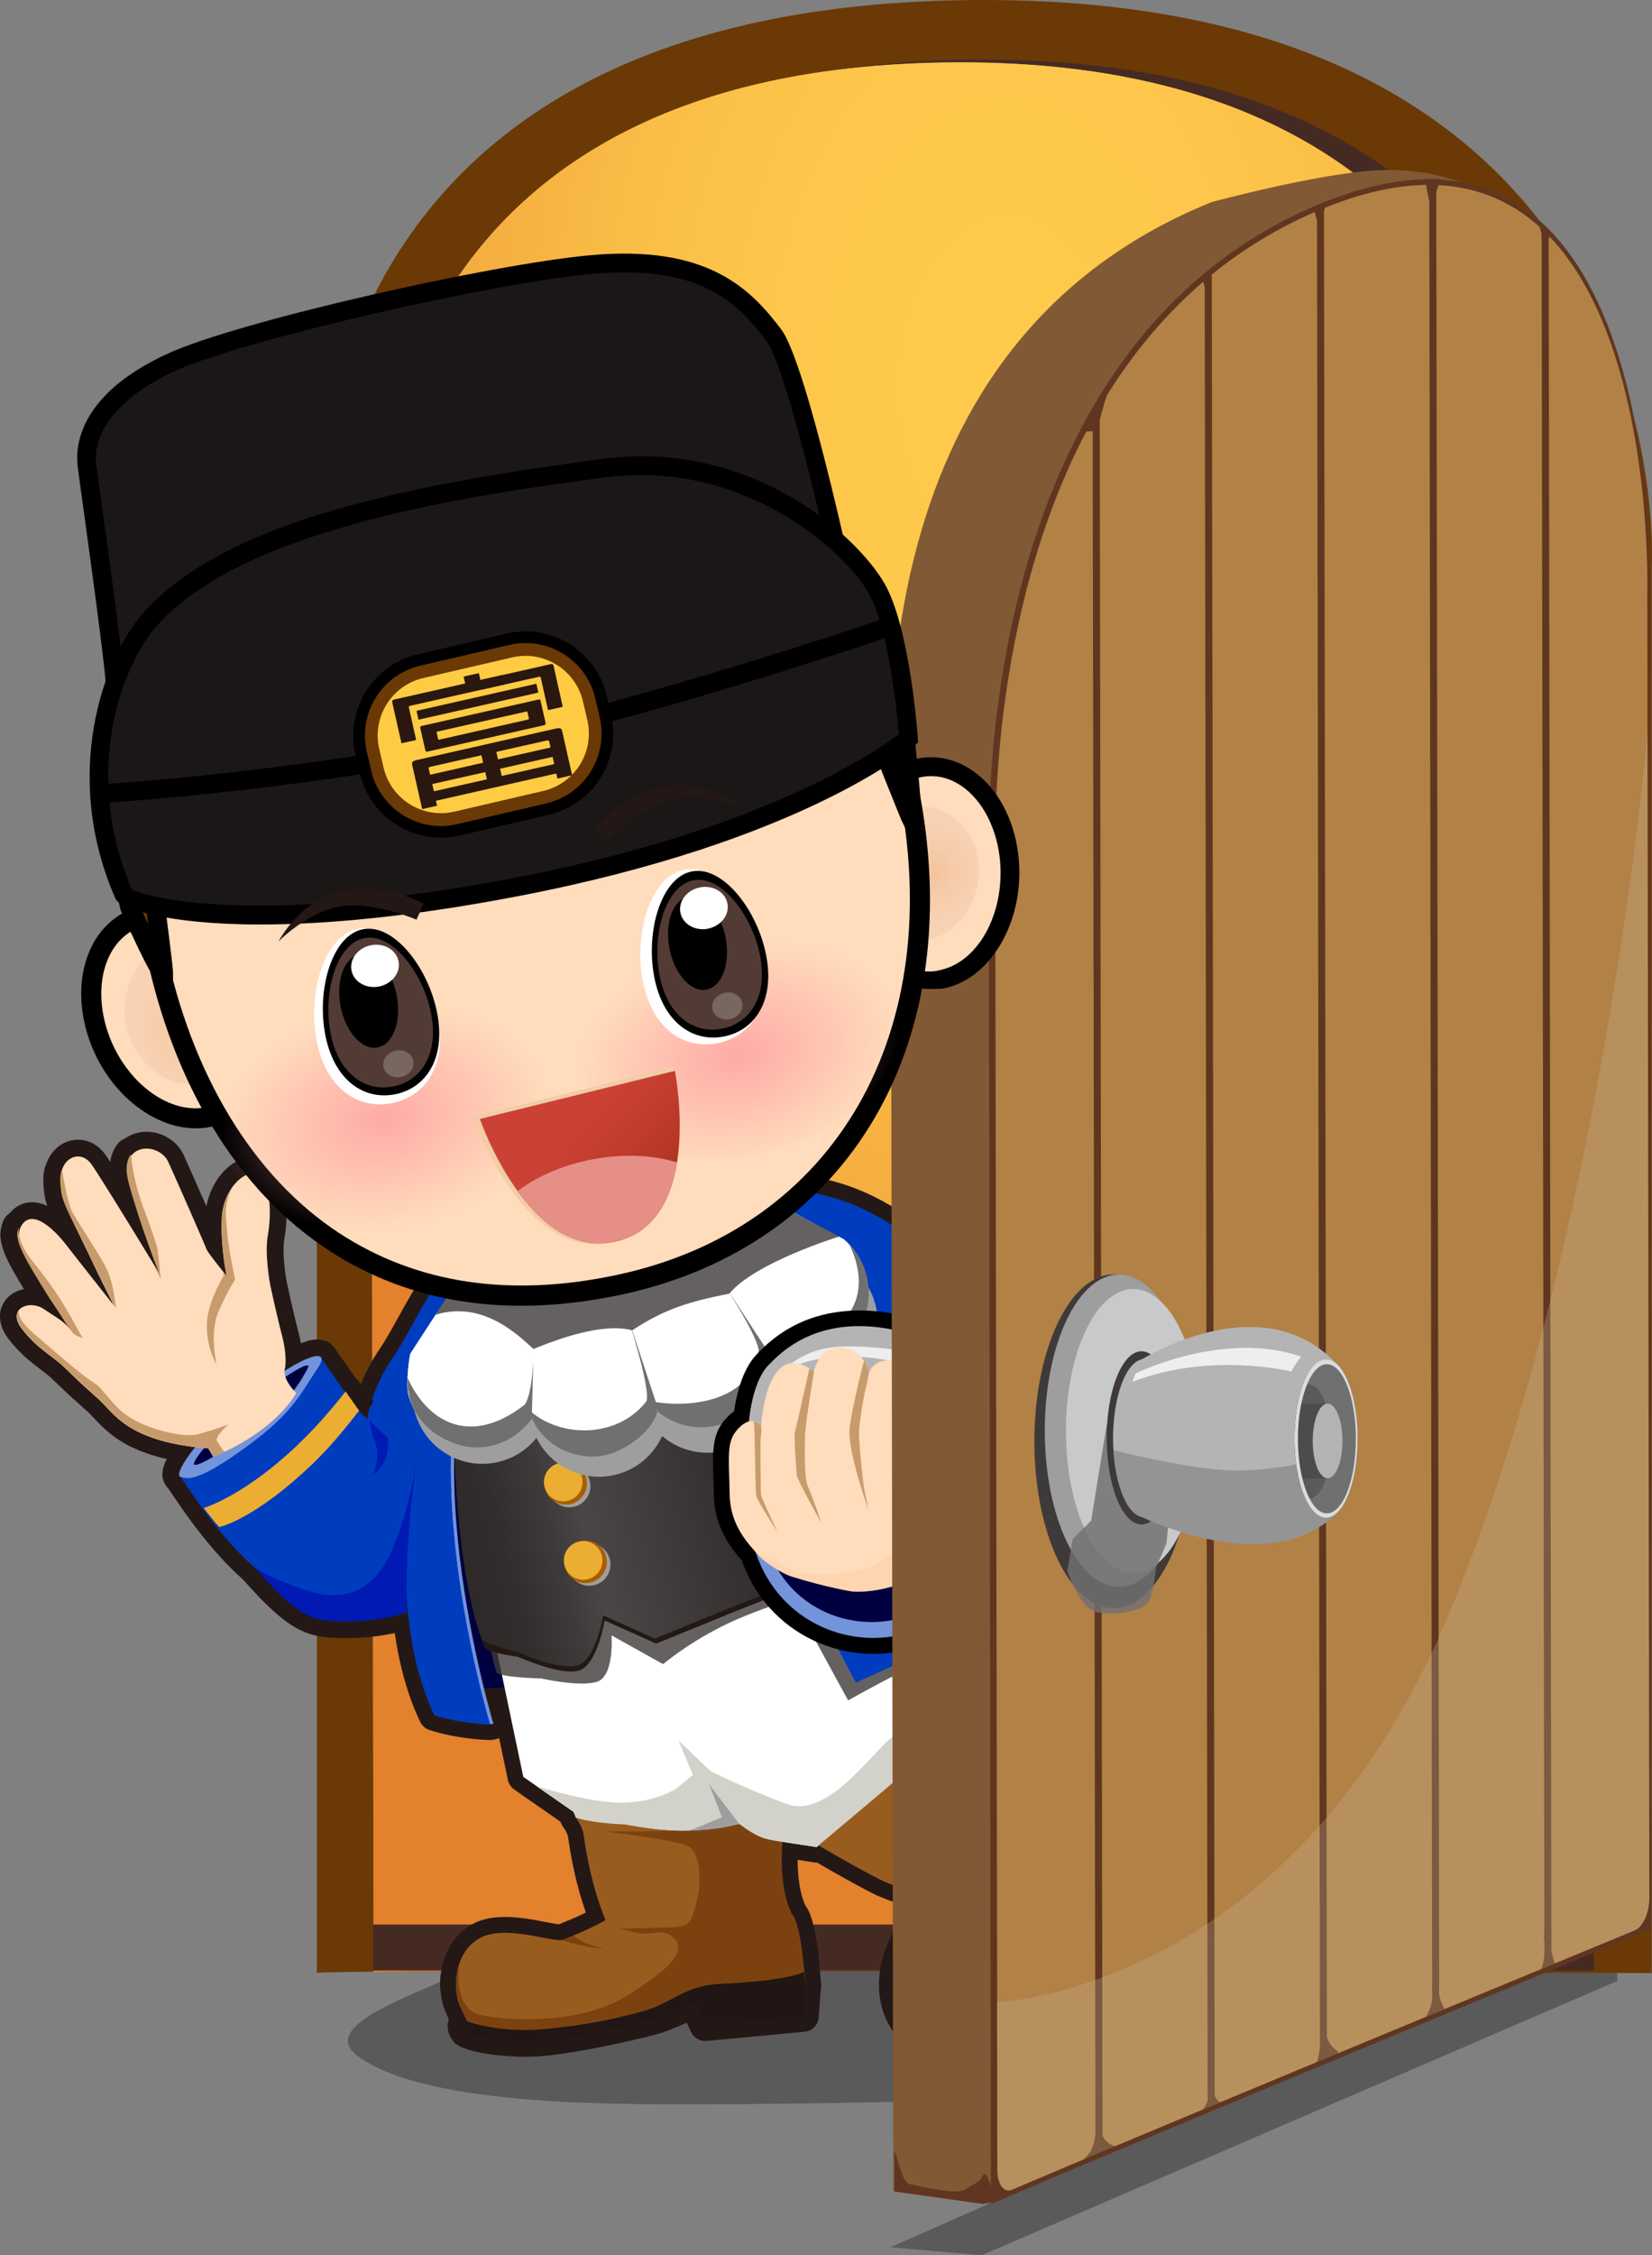 <?xml version="1.0" encoding="utf-8"?>
<!-- Generator: Adobe Illustrator 23.0.2, SVG Export Plug-In . SVG Version: 6.00 Build 0)  -->
<svg version="1.1" id="圖層_3" xmlns="http://www.w3.org/2000/svg" xmlns:xlink="http://www.w3.org/1999/xlink" x="0px" y="0px"
	 viewBox="0 0 192.13 262.1" style="enable-background:new 0 0 192.13 262.1;" xml:space="preserve">
<rect x="0" y="0" width="192.13" height="262.1" fill="#808080" stroke="none"/>
<style type="text/css">
	.st0{opacity:0.3;}
	.st1{fill:#6A3906;}
	.st2{fill:#452A24;}
	.st3{fill:url(#SVGID_1_);}
	.st4{fill:url(#SVGID_2_);}
	.st5{fill:#001AB3;}
	.st6{fill:#231815;}
	.st7{fill:#003CBE;}
	.st8{fill:#000040;}
	.st9{fill:#D2D2CB;}
	.st10{fill:#995C1F;}
	.st11{opacity:0.51;fill:#5E2A01;}
	.st12{fill:#211613;}
	.st13{fill:#FFFFFF;}
	.st14{fill:#40210F;}
	.st15{fill:#5E2A01;}
	.st16{fill:#9E9E9F;}
	.st17{fill:url(#SVGID_3_);}
	.st18{opacity:0.8;fill:#3E3A39;}
	.st19{fill:#003C69;}
	.st20{fill:#717071;}
	.st21{fill:url(#SVGID_4_);}
	.st22{fill:#7393DB;}
	.st23{fill:#A85E00;}
	.st24{fill:#ECAE32;}
	.st25{fill:#FFCEA1;}
	.st26{fill:#B4B4B5;}
	.st27{opacity:0.36;fill:#717071;}
	.st28{fill:#FFDCBC;}
	.st29{fill:#EEEEEF;}
	.st30{fill:#C89B6C;}
	.st31{opacity:0.49;fill:#FFCEA1;}
	.st32{fill:#815934;}
	.st33{fill:#603620;}
	.st34{fill:#B28146;}
	.st35{opacity:0.27;fill:#C8BB9B;}
	.st36{fill:#3E3A39;}
	.st37{fill:#C8C9CA;}
	.st38{opacity:0.83;fill:#717071;}
	.st39{opacity:0.36;fill:#5D5C5D;}
	.st40{fill:#5B5A5B;}
	.st41{fill:#4D4B4B;}
	.st42{fill:#DBDCDC;}
	.st43{fill:#1B1716;}
	.st44{opacity:0.4;fill:url(#SVGID_5_);}
	.st45{opacity:0.4;fill:url(#SVGID_6_);}
	.st46{opacity:0.4;fill:url(#SVGID_7_);}
	.st47{opacity:0.75;fill:url(#SVGID_8_);}
	.st48{opacity:0.75;fill:url(#SVGID_9_);}
	.st49{fill:url(#SVGID_10_);}
	.st50{fill:#FFCB43;}
	.st51{fill:#2A170F;}
	.st52{fill:#523B35;}
	.st53{opacity:0.22;fill:#FFFFFF;}
	.st54{fill:#F1CCA7;}
	.st55{fill:url(#SVGID_11_);}
	.st56{fill:#E68F87;}
</style>
<path class="st0" d="M48.13,225.61C71.69,227,33.35,233,41.67,239s31.41,5.54,41.57,5.54s30.02-0.46,30.02-0.46l17.5,1.23l0.98,3.39
	l-28.17,12.47l10.62,0.92l73.89-31.87v-25.86l-4.16-4.16c0,0-8.78-5.08-12.01-4.62c-3.23,0.46-26.79,3.23-31.87,3.23
	S48.13,225.61,48.13,225.61z"/>
<path class="st1" d="M36.85,229.29c0,0,0-159.43,0-163.51S32.99,0,114.47,0s77.63,65.79,77.63,65.79v163.51
	C192.1,229.29,36.85,228.78,36.85,229.29z"/>
<path class="st2" d="M114.11,6.93C39.79,7.08,43.43,65.37,43.44,69.36c0.01,3.91,0.33,154.39,0.34,159.8
	c26.39-0.25,113.8-0.2,141.6-0.17l-0.34-159.92C185.04,69.06,188.42,6.77,114.11,6.93z"/>
<radialGradient id="SVGID_1_" cx="111.783" cy="118.196" r="92.271" gradientUnits="userSpaceOnUse">
	<stop  offset="5.319149e-03" style="stop-color:#FCF2E1"/>
	<stop  offset="0.194" style="stop-color:#FCF0DE"/>
	<stop  offset="0.344" style="stop-color:#FAEBD4"/>
	<stop  offset="0.48" style="stop-color:#F8E2C3"/>
	<stop  offset="0.608" style="stop-color:#F5D5AC"/>
	<stop  offset="0.731" style="stop-color:#F0C58D"/>
	<stop  offset="0.85" style="stop-color:#EBB168"/>
	<stop  offset="0.963" style="stop-color:#E59A3C"/>
	<stop  offset="1" style="stop-color:#E3912C"/>
</radialGradient>
<path class="st3" d="M111.5,7.25C39.59,7.4,43.12,65.61,43.12,69.59c0.01,3.91,0.33,154.16,0.34,159.56
	c25.54-0.25,110.11-0.19,137.01-0.16L180.14,69.3C180.14,69.3,183.41,7.1,111.5,7.25z"/>
<radialGradient id="SVGID_2_" cx="117.273" cy="45.007" r="92.271" gradientTransform="matrix(1 0 0 1.564 0 -25.375)" gradientUnits="userSpaceOnUse">
	<stop  offset="5.319149e-03" style="stop-color:#FFCA4C"/>
	<stop  offset="0.279" style="stop-color:#FEC74B"/>
	<stop  offset="0.496" style="stop-color:#FABD46"/>
	<stop  offset="0.694" style="stop-color:#F4AC3F"/>
	<stop  offset="0.879" style="stop-color:#EB9535"/>
	<stop  offset="1" style="stop-color:#E3812C"/>
</radialGradient>
<path class="st4" d="M111.5,7.25C39.59,7.4,43.12,65.61,43.12,69.59c0.01,3.91,0.33,154.16,0.34,159.56
	c25.54-0.25,110.11-0.19,137.01-0.16L180.14,69.3C180.14,69.3,183.41,7.1,111.5,7.25z"/>
<rect x="43.4" y="223.66" class="st2" width="141.65" height="5.34"/>
<path class="st5" d="M43.5,164.15c0,0,0.6,1.17,0.47,2.18c-0.13,1.01-0.4,1.93-0.4,1.93s1.18-1.06,1.37-1.96
	c0.2-0.9,0.23-2.1,0.23-2.1l1.29,0.9l-1.15-1.49l-1.15-2.77l-1.08,1.49L43.5,164.15z"/>
<path class="st6" d="M126.33,208.66c-0.04-0.82-0.62-1.52-1.42-1.7l-1.41-0.32c-0.25-0.2-0.58-0.39-0.97-0.48l-0.14-0.03
	c-0.07-0.04-0.15-0.09-0.23-0.14c-0.14-0.08-0.29-0.17-0.47-0.26c-0.69-0.37-1.39-0.67-2.08-0.9c-0.77-0.26-1.51-0.41-2.2-0.47
	c-0.71-0.05-1.38-0.23-1.95-0.52c-0.03-0.02-0.13-0.07-0.16-0.09c-0.21-0.11-0.42-0.24-0.64-0.39c-0.67-0.47-1.21-1.04-1.63-1.59
	c0.01-0.01,0.01-0.02,0.02-0.03c0.45-0.42,0.66-1.04,0.55-1.64l-1.01-5.93c-0.01-0.08-0.03-0.15-0.05-0.22l-0.06-0.21
	c2.66-0.52,4.55-1.07,5.72-1.68c0.07-0.03,0.13-0.07,0.2-0.11c0.31-0.17,0.57-0.35,0.82-0.56c0.03-0.03,0.06-0.06,0.09-0.09
	c0.71-0.5,2.16-1.63,1.84-3.36c-0.01-0.36-0.03-1.17-0.12-2.33c0-0.04,0-0.08,0-0.12c0-0.14-0.02-0.27-0.05-0.41
	c-0.02-0.19-0.03-0.38-0.05-0.58l-0.7-5.36c1.98-3.08,6.18-10.54,1.31-19.01c-10.03-17.44-20.2-22.33-27.02-23.35
	c-1.66-0.49-2.89-0.63-2.95-0.63c-0.52-0.06-1.04,0.11-1.42,0.46c-0.32,0.02-0.63,0.05-0.93,0.09l-0.66-1.89
	c-0.24-0.68-0.84-1.15-1.55-1.22l-8.95-0.85c-0.33-0.03-0.66,0.03-0.96,0.17c-0.3,0.14-7.25,3.46-12.9,7.38l-3.08-0.06
	c-0.15-0.01-0.3-0.02-0.47-0.01l-2.92-0.06c-0.63-0.02-1.22,0.3-1.56,0.82l-1.09,1.65c-1.29,0.81-2.29,1.53-2.33,1.56
	c-0.27,0.2-0.48,0.46-0.61,0.77L52,145.26c-2.29,1.7-3.99,4.79-5.65,7.78c-0.77,1.4-1.51,2.73-2.23,3.79
	c-3.08,4.49-3.37,8.56-3.39,9.58c-0.46,2.35-2.11,12.06,1.17,16.06c0.9,1.1,2.1,1.72,3.49,1.81c0.31,6.34,1.48,11.66,3.48,15.83
	c0.22,0.45,0.61,0.8,1.09,0.95c3.46,1.1,6.85,1.16,7,1.16c0.01,0,0.02,0,0.03,0c0.17,0,0.33-0.02,0.48-0.06
	c0.22-0.03,0.41-0.09,0.58-0.16l1.02,4.85c0.1,0.46,0.36,0.86,0.75,1.13l5.36,3.73l0.08,0.19c0.07,0.17,0.16,0.33,0.27,0.48
	c0.14,0.17,0.49,0.74,0.54,1.1c0.25,1.86,0.83,5.28,2.07,8.79c-0.68,0.33-1.3,0.61-1.84,0.84c-0.08,0.02-0.16,0.05-0.24,0.08
	l-1.02,0.44c-0.35-0.02-1.03-0.15-1.69-0.28c-1.32-0.26-2.97-0.57-4.61-0.57c-1.58,0-2.85,0.29-3.91,0.9
	c-1.67,0.96-2.83,2.56-3.34,4.62c-0.19,0.65-0.46,1.94-0.21,3.47c0.1,0.79,0.29,1.52,0.56,2.09l0.37,0.81
	c-0.04,0.1-0.07,0.2-0.09,0.31c-0.1,0.45-0.15,1.34,0.63,2.29c1.19,1.43,6.47,1.76,8.23,1.76c0.82,0,1.64-0.04,2.42-0.11
	c4.5-0.43,12.79-2.31,14.22-2.91c0.54-0.23,1.45-0.6,2.25-0.93l0.5,1.06c0.33,0.7,1.06,1.12,1.83,1.05l11.37-1.07
	c0.89-0.08,1.59-0.8,1.65-1.69l0.19-2.62l0.09-0.89c0.01-0.13,0.01-0.26,0-0.39l-0.06-0.5c-0.03-0.44-0.08-1.08-0.15-1.82
	l-0.07-0.69c-0.05-0.48-0.11-0.98-0.19-1.52c-0.03-0.24-0.07-0.48-0.13-0.8c-0.08-0.48-0.17-0.95-0.27-1.36l-0.03-0.11
	c-0.05-0.22-0.11-0.43-0.19-0.69c-0.06-0.2-0.13-0.38-0.18-0.53c-0.01-0.02-0.03-0.09-0.04-0.11c-0.09-0.21-0.18-0.4-0.27-0.56
	c-0.01-0.02-0.06-0.1-0.07-0.12c-0.05-0.08-0.11-0.17-0.19-0.27c-0.07-0.16-0.13-0.32-0.19-0.48l-0.08-0.23
	c-0.06-0.17-0.11-0.34-0.16-0.52l-0.07-0.29c-0.04-0.18-0.08-0.37-0.12-0.55l-0.05-0.28c-0.04-0.24-0.07-0.48-0.1-0.72l-0.02-0.14
	c-0.03-0.3-0.05-0.59-0.07-0.89l-0.01-0.26c-0.01-0.22-0.02-0.44-0.02-0.65l0-0.3l1.95,0.3c0.1,0.02,0.21,0.03,0.31,0.02
	c1.54,0.9,4.19,2.42,6.45,3.57c1.06,0.54,2.42,1.01,3.45,1.33c-0.2,0.84-0.62,2.19-1.53,4.17c-1.46,3.16-1.56,6.53-0.29,9.25
	c1.11,2.36,3.15,4.03,5.92,4.84c0.07,0.03,0.14,0.05,0.21,0.07c0,0,0.01,0,0.01,0c0.15,0.04,0.3,0.08,0.46,0.12
	c0.18,0.04,0.35,0.08,0.55,0.12l0.27,0.05c0.1,0.01,0.2,0.03,0.31,0.04c0.04,0,0.08,0.01,0.12,0.01c0.59,0.59,1.43,0.89,2.21,0.92
	c0.09,0.01,0.23,0.02,0.43,0.02h0c0.64,0,1.72-0.09,3.2-0.52c3.7-1.06,6.42-4.16,7.29-8.29c0.72-3.45,0.78-6.56,0.19-9.78
	c-0.21-1.16-0.4-2.23-0.55-3.1l0.46-0.51c0.02-0.03,0.05-0.05,0.07-0.08c0.09-0.11,0.86-1.1,1.51-3.02
	c0.01-0.04,0.03-0.08,0.04-0.13C126.51,212.87,126.33,208.83,126.33,208.66z M121.6,207.8L121.6,207.8L121.6,207.8L121.6,207.8z"/>
<path class="st7" d="M42.56,166.6c0,0-4.07,20.17,6.12,15.05c8.82-4.43,15.63-10.76,11.59-18.44c-1.98-3.77-1.3-16.6-3.39-17.25
	c-5.12-1.58-8.05,7.25-11.24,11.9C42.43,162.51,42.56,166.6,42.56,166.6z"/>
<path class="st8" d="M51.76,196.33c0,0,60.65-1.61,66.21-6.3c5.56-4.69-21.51-29.07-21.51-29.07l-3.26-11.69l-40.66,20.51
	l-1.16,26.52"/>
<path class="st8" d="M51.76,196.33c0,0,60.65-1.61,66.21-6.3c5.56-4.69-21.51-29.07-21.51-29.07l-3.26-11.69l-42.23,12.96
	l0.41,34.07"/>
<path class="st9" d="M76.92,205.39c0,0,0.66,3.35-0.08,4.47c-0.7,1.06-2.41,0.99-5.61,0.73c-1.88-0.15-3.98-0.81-3.98-0.81
	l-1.71-2.18l1.42,3.64c0,0,2.61,1.02,3.66,1.3c1.05,0.28,6.96,0.23,7.35,0.2c0.39-0.03,2.29-0.56,2.51-0.53
	c0.22,0.03,0.55,0.03,0.64-0.25c0.08-0.28-2.46-4.1-2.46-4.1L76.92,205.39z"/>
<path class="st10" d="M66.96,211.25c0,0,0.79,0.98,0.92,2c0.29,2.15,0.99,6.11,2.54,9.9c-1.94,1.09-3.77,1.8-4.89,2.26
	c-1.12,0.46-6.75-1.88-9.8-0.13c-3.04,1.74-3.07,6.04-2.24,7.83c0.84,1.8,0.84,1.8,0.84,1.8s6.12,2.86,18.22-0.36
	c12.1-3.22,16.46-3.39,18.78-3.58c2.32-0.19,2.32-0.19,2.32-0.19s-0.4-7.25-1.56-8.32c-2.32-4.71-0.49-12.79-0.49-12.79
	s-6.39,2.62-16.26,2.39C69.46,212.14,66.96,211.25,66.96,211.25z"/>
<path class="st11" d="M65.36,225.5c0,0,2.92,0.88,4.83,0.98c-3.45-0.93-3.41-1.59-3.41-1.59L65.36,225.5z"/>
<path class="st11" d="M93.41,228.42l0.05-0.02c-0.22-2.22-0.65-5.27-1.37-5.93c-1.88-3.81-1.04-9.83-0.65-11.99l-0.1-0.01
	c0,0-6.22,1.6-10.11,2.05c-3.9,0.46-10.94,0.3-10.94,0.3s8.04,0.99,9.62,1.67c1.58,0.68,1.74,4.18,1.08,6.61
	c-0.66,2.43-0.66,2.81-3.23,2.89c-2.57,0.08-5.72,0.15-5.72,0.15s0,0,1.91,0.46c1.91,0.46,2.94-0.57,4.23,0.46
	c2.49,1.97-2.24,4.86-4.73,6.55c-6.31,4.29-16.5,2.94-17.9,2.48c-1.4-0.46-2.55-2.26-2.17-5.62c0,0-0.9,2.06,0.11,4.51
	c1.01,2.45,0.85,1.95,0.85,1.95s3.38,1.97,12.3,0.44c8.92-1.52,8.02-1.26,9.39-1.82c1.37-0.56,3.73-2.32,7.26-2.64
	c3.53-0.32,7.49-0.29,8.52-0.53c1.03-0.24,1.69-1.2,1.69-1.2L93.41,228.42z"/>
<path class="st12" d="M54.33,234.92c0,0,3.68,1.38,8.94,0.89c5.26-0.49,11-1.71,13.14-2.65c2.2-0.97,3.97-2.45,7.26-2.6
	c8.41-0.39,9.82-1.4,9.82-1.4l0.18,1.58l-0.09,0.89l-0.19,2.67l-11.37,1.07l-1.23-2.64c0,0-2.75,1.12-3.88,1.6
	c-1.13,0.47-9.17,2.35-13.68,2.78c-4.52,0.43-8.73-0.59-9.06-0.99C53.48,235.29,54.33,234.92,54.33,234.92z"/>
<path class="st13" d="M109.51,190.33l1.01-8.08c-1.51-10.16-7.31-10.39-7.31-10.39l-25.71,2.08c-11.6,0.46-15.38,1.62-15.38,1.62
	l-6.05,3l3.29,9.47l-2.28,0.46l3.78,18.01l5.85,4.06c0,0,6.25,1.94,11.8,2.17c2.23,0.09,4.62-0.15,7.48-0.77
	c2.52,1.85,3.11,1.77,5.46,2.16l3.53,0.54l16.81-14.24l-1.01-5.93L109.51,190.33z"/>
<polygon points="122.81,217.56 120.29,220.35 119.8,218.35 120.82,216.66 121.61,216.84 "/>
<path class="st12" d="M121.6,207.86c0,0,0.27,0.02,0.51,0.08c0.24,0.05,0.46,0.36,0.46,0.36l1.93,0.44c0,0,0.18,3.9-0.47,6.34
	c-0.57,1.67-1.21,2.47-1.21,2.47l-1.28-0.23c0,0,0.38,2.36,0.93,5.39c0.62,3.42,0.38,6.35-0.18,9.08c-0.57,2.72-2.4,5.88-6,6.91
	c-1.96,0.57-3.01,0.44-3.01,0.44s-1.13,0-1.23-0.79c-0.1-0.79,8.07-26.49,8.07-26.49l1.67-2.33l-0.08-1.61"/>
<path class="st14" d="M121.98,207.92c-0.2-0.04-0.38-0.05-0.38-0.05l0.09,0.06l0.08,1.61l-1.67,2.33c0,0-8.17,25.7-8.07,26.49
	c0,0.01,0.01,0.03,0.01,0.04c0.08,0.05,0.13,0.09,0.13,0.09s1.6,0.44,2.86,0.11c1.57-0.41,2.41-0.68,3.95-2.1
	c1.13-1.04,3.83-4.51,3.24-9.89c-0.59-5.38-0.67-6.65-0.89-7.35c-0.18-0.56-0.27-1.27-0.25-2.08l0,0l0,0
	c0.01-0.19,0.01-0.39,0.03-0.59c0.11-1.07,0.89-2.54,0.97-3.2c0.08-0.66,0.56-2.6,0.38-3.67c-0.18-1.07-0.34-1.75-0.34-1.75
	S122.1,207.98,121.98,207.92z"/>
<path class="st10" d="M110,200.07c0,0-0.32-0.28-0.52,0.1c-0.74,1.41-3.57,3.89-6.58,6.68c-2.93,2.71-6.72,6.04-7.96,6.78
	c-0.39,0.23-0.2,0.56-0.2,0.56s4.23,2.53,7.56,4.22c1.78,0.91,4.61,1.63,4.61,1.63s0.28,1.62-1.86,6.27
	c-2.16,4.69-1.04,10.6,5.52,11.83c2.05,0.38,11.75,0.89,11.03-12.65c-0.4-7.35-1.68-8.06-0.46-11.06c1.22-3,0.6-6.56,0.6-6.56
	s-2.25-1.53-4.48-1.7C111.89,205.78,110,200.07,110,200.07z"/>
<path class="st15" d="M117.25,206.19c-5.36-0.41-7.25-6.12-7.25-6.12s-0.33,0.21-1.02,0.85c-0.58,0.74-1.48,1.65-2.57,2.68
	c-0.56,0.64-1.18,1.38-1.88,2.26c-0.08,0.33-0.4,0.71-0.4,0.71s2.06-1.11,3.88-0.57c1.18,0.35,1.33-0.63,3.39,1.31
	c1.26,1.19,0.27,2.04,0.27,2.04s-1.49,0.46-3.62,3.09c4.32-2.9,6.78-2.95,6.78-2.95l-6.76,8.67c0,0,6.62-7.07,8.07-6.92
	c0.8,0.08,1.44,1.72,0.1,4.42c-1.44,0.29-3.43,1.28-4.53,2.77c1.32-0.66,2.89-1.79,4.3-0.77c1.41,1.02,2.2,3.54,2.15,5.09
	c-0.05,1.55,1.06,4.82,0.25,7.99c-0.69,2.7-2.56,4.01-3.76,5.19c-1.1,1.09-3.48,2.31-4.98,2.02c0,0,0.01,0,0.01,0
	c0.13,0.04,0.27,0.07,0.4,0.1c0.15,0.04,0.3,0.07,0.46,0.1c2.05,0.38,11.75,0.89,11.03-12.65c-0.4-7.35-1.68-8.06-0.46-11.06
	c1.22-3,0.6-6.56,0.6-6.56S119.48,206.36,117.25,206.19z"/>
<path class="st15" d="M109.41,237.87c-0.02,0-0.03-0.01-0.05-0.01C109.38,237.86,109.4,237.86,109.41,237.87z"/>
<path class="st9" d="M85.98,211.96c2.52,1.85,3.11,1.77,5.46,2.16l3.53,0.54l16.55-13.93l-0.76-6.23l-1.26-4.16l1.01-8.08
	c-0.05-0.35-0.11-0.69-0.17-1.02c0-0.02-0.01-0.03-0.01-0.04c-0.06-0.32-0.13-0.63-0.2-0.93c-0.17,1.11-0.31,2.27-0.38,3.38
	c-0.25,4.16-5.04,6.23-5.04,6.23s0.92,11.62-0.59,11.85c-1.51,0.23-7.49,9.8-12.53,7.95c-5.04-1.85-8.98-3.87-8.98-3.87l-3.7-3.54
	l1.68,4l-1.95,1.6c0,0-2.42,1.63-6.46,1.63c-2.95,0-7.51-1.23-9.76-1.9l4.26,2.96c0,0,6.25,1.94,11.8,2.17
	C80.74,212.82,83.13,212.57,85.98,211.96z"/>
<path class="st16" d="M85.98,211.96l-3.53-4.62l1.51,3.85l-3.7,1.54C80.27,212.73,83.46,212.73,85.98,211.96z"/>
<path class="st7" d="M86.92,139.12c0,0,16.44-6.88,33.02,21.94c7.17,12.47-6.95,22.35-6.48,25.29c0.47,2.95-1.53,1.44-1.53,1.44
	L86.92,139.12z"/>
<path class="st6" d="M52.95,167.23c0,0,1.83,15.96,4.9,24.39c0.23,0.64,2.41,0.93,2.41,0.93s4.86,2.18,7.02,1.61
	c2.17-0.57,3.04-5.84,3.04-5.84l6.01,2.69c0,0,2.55-1.05,7.19-2.94c5.74-2.34,14.76-5.75,14.76-5.75l1.68-9.06l-12.98-37.26
	l-8.95-0.85c0,0-14.85,7.05-18.56,12.56C55.76,153.23,52.95,167.23,52.95,167.23z"/>
<linearGradient id="SVGID_3_" gradientUnits="userSpaceOnUse" x1="-2184.455" y1="1875.159" x2="-2139.229" y2="1875.159" gradientTransform="matrix(-0.969 0.247 0.247 0.969 -2484.412 -1118.353)">
	<stop  offset="0" style="stop-color:#201D1C"/>
	<stop  offset="0.661" style="stop-color:#494645"/>
	<stop  offset="0.746" style="stop-color:#3D3A39"/>
	<stop  offset="0.875" style="stop-color:#312D2C"/>
	<stop  offset="1" style="stop-color:#2D2928"/>
</linearGradient>
<path class="st17" d="M52.79,166.64c0,0,2.11,15.62,5.18,24.05c0.23,0.64,2.13,1.26,2.13,1.26s4.86,2.18,7.02,1.61
	c2.17-0.56,3.04-5.84,3.04-5.84l6.01,2.7c0,0,2.55-1.05,7.18-2.94c5.74-2.33,14.76-5.75,14.76-5.75l1.68-9.06l-12.98-37.26
	l-8.95-0.85c0,0-14.85,7.05-18.56,12.56C55.61,152.64,52.79,166.64,52.79,166.64z"/>
<path class="st18" d="M85.54,165.44c0,0-0.5,6.73,2.91,13.29c3.41,6.55,10.19,18.88,10.19,18.88s9.67-5.44,12.77-6.22
	c-0.77-1.47-0.31-1.63-0.31-1.63l-3.69-20.69l-5.4-6.22l-2.24-8.76l-13.95,2.64L85.54,165.44z"/>
<path class="st7" d="M85.86,144.44c0,0,1.23,22.08,3.22,28.79c1.99,6.71,10.48,22.31,10.48,22.31s22.45-10.64,18.4-5.5
	c1.56-1.4,1.32-1.87,1.32-1.87s-0.05-27.13-19.37-46.32c-3.34-3.32-8.56-3.86-8.56-3.86L85.86,144.44z"/>
<path class="st19" d="M107.23,192.14c0,0,11.36-5.06,11.91-4.29c0.8,1.12-0.93,1.91-1.73,2.56c0.57-0.74,1.34-1.14,0.63-1.65
	C117.5,188.37,110.34,190.48,107.23,192.14z"/>
<path class="st16" d="M48.17,163.75c0.97,4.38,5.3,7.14,9.67,6.18c1.87-0.41,3.44-1.44,4.55-2.82c1.62,3.26,5.3,5.14,9.01,4.32
	c2.58-0.57,4.59-2.31,5.61-4.54c1.87,1.59,4.43,2.32,7.01,1.75c3.72-0.82,6.26-4.07,6.36-7.71c1.59,0.78,3.45,1.05,5.32,0.64
	c4.38-0.97,7.14-5.3,6.18-9.68c-0.37-1.66-1.23-3.09-2.39-4.18c0,0-14.03-8.23-15.84-9.05c-10.73,9.63-24.51,5.41-24.51,5.41
	l-10.56,14.89C48.45,159.27,47.89,162.44,48.17,163.75z"/>
<path class="st13" d="M47.51,162.11c1.14,4.34,5.58,6.92,9.92,5.78c1.85-0.49,3.38-1.58,4.44-3c1.75,3.19,5.49,4.92,9.18,3.95
	c2.55-0.67,4.49-2.49,5.42-4.76c1.93,1.51,4.52,2.14,7.07,1.47c3.68-0.97,6.09-4.32,6.04-7.96c1.62,0.72,3.49,0.91,5.34,0.43
	c4.33-1.14,6.92-5.58,5.78-9.92c-0.43-1.65-1.35-3.04-2.55-4.08c0,0-14.35-7.66-16.2-8.41c-10.33,10.05-24.27,6.4-24.27,6.4
	l-9.95,15.3C47.61,157.62,47.17,160.81,47.51,162.11z"/>
<path class="st20" d="M61.75,162.65l0.12,2.24c0,0-2.15,3.25-6.29,3.32c-3.89,0.07-8.44-3.03-8.18-8.1
	C49.61,165.1,54.79,168.62,61.75,162.65z"/>
<path class="st20" d="M75.88,161.83l0.59,2.25c0,0-0.92,3.37-5.58,4.9c-2.51,0.82-7.03,0.05-9.02-4.09
	c-0.06-0.18-0.05-0.56-0.09-0.81C65.57,167.3,72.75,167.18,75.88,161.83z"/>
<path class="st20" d="M88.32,155.74l1.26,1.84c0,0,0.52,4.65-4.23,7.28c-3.66,2.04-7.21,0.6-8.88-0.79
	c-0.03-0.14-0.31-0.83-0.3-1.14C81.27,163.74,88.3,162.37,88.32,155.74z"/>
<path class="st20" d="M98.79,144.68c0,0,2.21,3.92,0.32,7.38c-1.89,3.45-7.99,4.48-10.29,4.52c0.47,0.89,0.77,1.01,0.77,1.01
	s4.28,2.18,8.4-1.02C102.1,153.35,101.73,147.5,98.79,144.68z"/>
<path class="st20" d="M61.86,164.43l0.17-6.66c0,0-0.08,4.53-1.17,5.73C59.77,164.7,61.86,164.43,61.86,164.43z"/>
<path class="st20" d="M76.44,163.44l-3.73-11.31c0,0,3.07,9.28,2.46,10.78C74.56,164.41,76.44,163.44,76.44,163.44z"/>
<path class="st20" d="M89.57,157.47l-6.24-9.55c0,0,5.18,7.7,4.9,9.29C87.93,158.81,89.57,157.47,89.57,157.47z"/>
<path class="st18" d="M97.64,143.69c0,0-9.82,3.01-12.82,6.65c-4.86,0.96-7.59,1.84-11.29,4.26c-3.45-0.91-8.59,1-11.49,2.17
	c-1.92-1.77-6-5.64-11.38-3.98c1.34-2.2,7.01-10.79,7.01-10.79l11.16,0.22l13.11-6.61L97.64,143.69z"/>
<path class="st18" d="M57.72,194.32c0.23,0.63,5.23,0.74,5.23,0.74s4.22,0.98,6.38,0.42c2.17-0.56,1.79-5.43,1.79-5.43l6,3.35
	c0,0,3.05-2.6,7.58-4.75c4.66-2.22,12.79-4.45,12.79-4.45l4.52-9.6l-0.12-0.32l-45.32,14.85C56.56,189.13,56.83,191.07,57.72,194.32
	z"/>
<path class="st6" d="M52.95,167.23c0,0,0.32,15.77,3.38,24.2c0.23,0.64,3.92,1.11,3.92,1.11s4.86,2.18,7.02,1.61
	c2.17-0.57,3.04-5.84,3.04-5.84l6.01,2.69c0,0,2.55-1.05,7.19-2.94c5.74-2.34,14.76-5.75,14.76-5.75l1.68-9.06l-12.98-37.26
	l-8.95-0.85c0,0-14.85,7.05-18.56,12.56C55.76,153.23,52.95,167.23,52.95,167.23z"/>
<linearGradient id="SVGID_4_" gradientUnits="userSpaceOnUse" x1="-2184.455" y1="1875.159" x2="-2137.481" y2="1875.159" gradientTransform="matrix(-0.969 0.247 0.247 0.969 -2484.412 -1118.353)">
	<stop  offset="0" style="stop-color:#201D1C"/>
	<stop  offset="0.661" style="stop-color:#494645"/>
	<stop  offset="0.746" style="stop-color:#3D3A39"/>
	<stop  offset="0.875" style="stop-color:#312D2C"/>
	<stop  offset="1" style="stop-color:#2D2928"/>
</linearGradient>
<path class="st21" d="M52.79,166.64c0,0,0.12,15.33,3.19,23.76c0.23,0.64,4.12,1.56,4.12,1.56s4.86,2.18,7.02,1.61
	c2.17-0.56,3.04-5.84,3.04-5.84l6.01,2.7c0,0,2.55-1.05,7.18-2.94c5.74-2.33,14.76-5.75,14.76-5.75l1.68-9.06l-12.98-37.26
	l-8.95-0.85c0,0-14.85,7.05-18.56,12.56C55.61,152.64,52.79,166.64,52.79,166.64z"/>
<path class="st22" d="M51.97,165.03c0,0-8.07,10.74-0.17,34.18c5.45,1.59,5.58,1.09,5.58,1.09s-10.6-34.94,0.49-50.16
	c11.09-15.23-0.67-4.01-0.67-4.01l-4.44,8.05L51.97,165.03z"/>
<path class="st7" d="M49.9,158.07c0,0-6.63,26.18,0.62,41.26c3.24,1.03,6.47,1.08,6.47,1.08s-10.6-34.93,0.49-50.16
	c11.09-15.23-3.68-4.55-3.68-4.55l-3.74,8.84L49.9,158.07z"/>
<path class="st7" d="M49.9,158.07c0,0-6.63,26.18,0.62,41.26c3.24,1.03,6.47,1.08,6.47,1.08s-10.6-34.93,0.49-50.16
	c11.09-15.23-3.68-4.55-3.68-4.55l-3.74,8.84L49.9,158.07z"/>
<path class="st16" d="M65.58,170.3c-0.04,0.01-0.07,0.03-0.11,0.04c-0.04,0.01-0.08,0.01-0.11,0.02c-1.2,0.31-1.93,1.53-1.62,2.73
	c0.01,0.04,0.03,0.07,0.04,0.11c0.01,0.04,0.01,0.07,0.02,0.11c0.34,1.33,1.69,2.12,3.01,1.79c1.32-0.34,2.12-1.68,1.78-3.01
	C68.25,170.77,66.9,169.97,65.58,170.3z"/>
<path class="st23" d="M68.18,171.78c0.34,1.32-0.46,2.67-1.78,3.01c-1.32,0.34-2.67-0.46-3.01-1.79c-0.34-1.32,0.46-2.67,1.78-3.01
	C66.49,169.66,67.84,170.46,68.18,171.78z"/>
<path class="st24" d="M67.68,171.68c0.31,1.2-0.42,2.43-1.62,2.73c-1.2,0.31-2.43-0.42-2.73-1.62c-0.31-1.2,0.42-2.42,1.62-2.73
	C66.15,169.75,67.37,170.47,67.68,171.68z"/>
<path class="st16" d="M67.91,179.42c-0.04,0.01-0.07,0.03-0.11,0.04c-0.04,0.01-0.08,0.01-0.11,0.02c-1.2,0.31-1.93,1.53-1.62,2.73
	c0.01,0.04,0.03,0.07,0.04,0.1c0.01,0.04,0.01,0.08,0.02,0.12c0.34,1.33,1.69,2.12,3.01,1.78c1.32-0.34,2.12-1.68,1.78-3.01
	C70.58,179.88,69.23,179.08,67.91,179.42z"/>
<path class="st23" d="M70.5,180.9c0.34,1.32-0.46,2.67-1.78,3.01c-1.32,0.34-2.67-0.46-3.01-1.79c-0.34-1.32,0.46-2.67,1.78-3.01
	C68.82,178.77,70.16,179.57,70.5,180.9z"/>
<path class="st24" d="M70,180.79c0.31,1.2-0.42,2.42-1.62,2.73c-1.2,0.31-2.43-0.42-2.73-1.62c-0.31-1.2,0.42-2.43,1.62-2.73
	C68.47,178.86,69.7,179.59,70,180.79z"/>
<path class="st7" d="M85.86,144.44c0,0,1.23,22.08,3.22,28.79c1.99,6.71,10.48,22.31,10.48,22.31s22.45-10.64,18.4-5.5
	c1.56-1.4,1.32-1.87,1.32-1.87s-0.05-27.13-19.37-46.32c-3.34-3.32-8.56-3.86-8.56-3.86L85.86,144.44z"/>
<path class="st19" d="M107.23,192.14c0,0,11.36-5.06,11.91-4.29c0.8,1.12-0.93,1.91-1.73,2.56c0.57-0.74,1.34-1.14,0.63-1.65
	C117.5,188.37,110.34,190.48,107.23,192.14z"/>
<path class="st16" d="M48.17,163.75c0.97,4.38,5.3,7.14,9.67,6.18c1.87-0.41,3.44-1.44,4.55-2.82c1.62,3.26,5.3,5.14,9.01,4.32
	c2.58-0.57,4.59-2.31,5.61-4.54c1.87,1.59,4.43,2.32,7.01,1.75c3.72-0.82,6.26-4.07,6.36-7.71c1.59,0.78,3.45,1.05,5.32,0.64
	c4.38-0.97,7.14-5.3,6.18-9.68c-0.37-1.66-1.23-3.09-2.39-4.18c0,0-14.03-8.23-15.84-9.05c-10.73,9.63-24.51,5.41-24.51,5.41
	l-10.56,14.89C48.45,159.27,47.89,162.44,48.17,163.75z"/>
<path class="st13" d="M47.51,162.11c1.14,4.34,5.58,6.92,9.92,5.78c1.85-0.49,3.38-1.58,4.44-3c1.75,3.19,5.49,4.92,9.18,3.95
	c2.55-0.67,4.49-2.49,5.42-4.76c1.93,1.51,4.52,2.14,7.07,1.47c3.68-0.97,6.09-4.32,6.04-7.96c1.62,0.72,3.49,0.91,5.34,0.43
	c4.33-1.14,6.92-5.58,5.78-9.92c-0.43-1.65-1.35-3.04-2.55-4.08c0,0-14.35-7.66-16.2-8.41c-10.33,10.05-24.27,6.4-24.27,6.4
	l-9.95,15.3C47.61,157.62,47.17,160.81,47.51,162.11z"/>
<path class="st20" d="M61.75,162.65l0.12,2.24c0,0-2.15,3.25-6.29,3.32c-3.89,0.07-8.44-3.03-8.18-8.1
	C49.61,165.1,54.79,168.62,61.75,162.65z"/>
<path class="st20" d="M75.88,161.83l0.59,2.25c0,0-0.92,3.37-5.58,4.9c-2.51,0.82-7.03,0.05-9.02-4.09
	c-0.06-0.18-0.05-0.56-0.09-0.81C65.57,167.3,72.75,167.18,75.88,161.83z"/>
<path class="st20" d="M88.32,155.74l1.26,1.84c0,0,0.52,4.65-4.23,7.28c-3.66,2.04-7.21,0.6-8.88-0.79
	c-0.03-0.14-0.31-0.83-0.3-1.14C81.27,163.74,88.3,162.37,88.32,155.74z"/>
<path class="st20" d="M98.79,144.68c0,0,2.21,3.92,0.32,7.38c-1.89,3.45-7.99,4.48-10.29,4.52c0.47,0.89,0.77,1.01,0.77,1.01
	s4.28,2.18,8.4-1.02C102.1,153.35,101.73,147.5,98.79,144.68z"/>
<path class="st20" d="M61.86,164.43l0.17-6.66c0,0-0.08,4.53-1.17,5.73C59.77,164.7,61.86,164.43,61.86,164.43z"/>
<path class="st20" d="M76.44,163.44l-3.73-11.31c0,0,3.07,9.28,2.46,10.78C74.56,164.41,76.44,163.44,76.44,163.44z"/>
<path class="st20" d="M89.57,157.47l-6.24-9.55c0,0,5.18,7.7,4.9,9.29C87.93,158.81,89.57,157.47,89.57,157.47z"/>
<path class="st18" d="M97.64,143.69c0,0-9.82,3.01-12.82,6.65c-4.86,0.96-7.59,1.84-11.29,4.26c-3.45-0.91-8.59,1-11.49,2.17
	c-1.92-1.77-6-5.64-11.38-3.98c1.34-2.2,7.01-10.79,7.01-10.79l11.16,0.22l13.11-6.61L97.64,143.69z"/>
<path class="st16" d="M104.92,169.58c-0.23-0.89-1.33-4.59-2.2-6.11c-0.87-1.53-1.73-3.05-1.73-3.05l-1.24-1.75l2.81,1.67
	c0,0,1.73-5.05,1.58-4.38c-0.15,0.67-0.38,5.34,0.3,8.03s1.62,10.07,1.62,10.07L104.92,169.58z"/>
<path class="st18" d="M110.48,185.36c0,0-18.01-10.33-18.24-9.78c-0.09,0.22-0.8,1.09-1.36,2.41c1.66,3.87,3.94,8.46,5.75,11.97
	c3.81,1.69,7.92,1.13,10.05,0.89c3-0.33,8.2-2.86,9.58-3.85c0.51-0.36,1.66-0.93,2.9-1.51c-0.16-2.01-0.5-5.05-1.24-8.71
	C115.48,179.4,112.43,183.99,110.48,185.36z"/>
<path class="st25" d="M116.16,170.22c0.11-0.87,0.16-1.8,0.16-2.76c0-4.97-1.52-9.04-3.46-9.45c-3.05-1.78-15.24-8.04-23.29,0.43
	v0.01c-1.22,1.02-2.17,3.56-2.48,6.74c-0.26,0.07-0.57,0.22-0.92,0.54c-1.75,1.55-1.41,2.99-1.31,7.96
	c0.07,3.27,1.74,5.27,3.04,6.71c0.17,0.52,0.37,1.04,0.6,1.55c3.38,7.45,12.18,10.52,19.66,6.86
	C115.13,185.4,118.49,177.33,116.16,170.22z"/>
<path d="M101.58,192.21c-1.87,0-3.73-0.32-5.53-0.97c-4.13-1.48-7.41-4.51-9.23-8.53c-0.2-0.44-0.38-0.89-0.55-1.37
	c-1.23-1.39-3.18-3.82-3.25-7.62c-0.01-0.69-0.03-1.32-0.05-1.88c-0.11-3.61-0.17-5.6,1.99-7.5c0.14-0.12,0.28-0.24,0.42-0.34
	c0.44-3.11,1.45-5.54,2.85-6.82l0.01-0.01c7.01-7.37,17.64-5.3,25.35-0.88c3.17,0.99,4.59,6.25,4.59,11.17
	c0,0.87-0.04,1.74-0.13,2.58c2.39,7.98-1.45,16.7-9.07,20.43C106.61,191.63,104.09,192.21,101.58,192.21z M87.56,166.99
	c0.01,0-0.05,0.04-0.16,0.13c-0.78,0.69-0.85,1.08-0.74,4.62c0.02,0.58,0.04,1.21,0.05,1.92c0.05,2.5,1.24,4.04,2.57,5.52l0.26,0.29
	l0.12,0.37c0.15,0.48,0.33,0.93,0.52,1.36c1.41,3.1,3.93,5.43,7.12,6.58c3.27,1.17,6.85,0.96,10.05-0.61
	c6.1-2.98,9.13-10.02,7.06-16.36l-0.13-0.39l0.05-0.41c0.1-0.82,0.15-1.67,0.15-2.54c0-4.77-1.44-7.4-2.02-7.65l-0.29-0.06
	l-0.23-0.14c-3.08-1.8-13.48-7.02-20.51-0.39v0.1l-0.66,0.57c-0.68,0.56-1.53,2.52-1.82,5.5l-0.13,1.3L87.56,166.99z"/>
<path class="st22" d="M115.57,168.7c-3.38-7.45-12.18-10.52-19.66-6.86c-7.48,3.66-10.8,12.66-7.42,20.11
	c3.38,7.45,12.18,10.52,19.66,6.86C115.64,185.15,118.96,176.15,115.57,168.7z"/>
<path class="st8" d="M114.27,169.19c-2.99-6.57-10.88-9.22-17.64-5.92c-6.76,3.31-9.81,11.32-6.83,17.89
	c2.99,6.58,10.88,9.23,17.64,5.92C114.2,183.78,117.25,175.77,114.27,169.19z"/>
<path class="st26" d="M89.58,158.45v0.01c-1.5,1.25-2.59,4.81-2.59,9c0,4.2,1.09,7.75,2.59,9v0.05c8.32,8.08,24.01,0,24.01,0v-18.06
	C113.58,158.45,98.84,148.7,89.58,158.45z"/>
<path class="st27" d="M113.58,176.51v-0.28l-3.96-5.55c0,0-5.23,1.9-13.15,1.58c-4.59-0.18-7.59-1.11-9.29-1.86
	c0.37,2.85,1.27,5.1,2.4,6.05v0.05C97.89,184.59,113.58,176.51,113.58,176.51z"/>
<ellipse class="st28" cx="112.55" cy="167.46" rx="3.78" ry="9.49"/>
<path class="st29" d="M90.61,159.83c0,0,2.22-3.09,7.05-3.33c4.83-0.24,10.7,1.11,10.7,1.11s-0.95,0.48-1.27,1.43
	C104.79,158.25,95.83,155.95,90.61,159.83z"/>
<path class="st16" d="M103.84,159.79c0,0,1.46-0.18,1.97,0.11c0.51,0.29,1.35,0.22,1.53,2.19c0.18,1.97-0.4,3.36-0.33,5.33
	c0.07,1.97,0.18,4.53,1.31,6.79c1.13,2.26,3.61,3.1,3.61,3.1l-2.37,1.9c0,0-1.53-0.33-1.97-0.44c-0.44-0.11-2.23-0.66-2.59-0.88
	s-1.68-1.39-1.86-1.64c-0.18-0.26-0.77-2.08-0.69-2.45c0.07-0.36,1.17-13.54,1.17-13.54L103.84,159.79z"/>
<path class="st28" d="M112.05,177.3c-0.15,1.72-0.04,1.8-0.66,2.97c-0.26,0.48-0.64,0.88-1.1,1.17c-6.85,4.23-11.34,3.49-11.34,3.49
	s-2.83-0.46-6.79-1.68c-1.42-0.44-3.38-1.86-3.87-2.41c-1.31-1.48-3.36-3.54-3.43-7.15c-0.1-4.96-0.44-6.41,1.31-7.96
	c1.24-1.09,1.88-0.35,2.34-0.04c0.58-6.31,2.83-8.85,6.11-6.31c0,0,0.67-1.93,1.15-2.21c2.28-1.31,3.89-0.09,4.64,0.86
	c0.43,0.55-0.34-1.36,0.67,1.52c0.5-1.41,2.14-1.7,3.02-1.29c2.63,1.22,2.51,4.92,1.78,7.84c-0.42,1.7,0.36,7.52,0.36,7.52
	S108.15,177.34,112.05,177.3z"/>
<path class="st30" d="M100.56,173.33c-0.15-0.58-0.66-5.47-0.66-6.72c0-1.24,0.7-5.25,0.85-5.47l0.22-1.09
	c-0.08,0.13,0.17-0.65,0.11-0.5c-0.37-1.07-0.5-1.48-0.54-1.6c0,0,0,0,0,0c0.02,0.08,0.04,0.22-0.04,0.16
	c-0.39,1.48-1.51,5.94-1.7,8.05c-0.22,2.55,2.19,9.27,2.19,9.27S100.7,173.91,100.56,173.33z"/>
<path class="st30" d="M92.67,171.43c0.08,0.67,2.85,5.55,2.85,5.55s-1.02-3.07-1.53-4.16c-0.51-1.09-0.37-4.38-0.37-5.77
	s0.94-6.97,0.94-6.97l0.15-0.92c-0.05,0.14-0.08,0.23-0.08,0.23c-0.17-0.13-0.34-0.25-0.5-0.35c-0.48,2.21-1.6,7.16-1.67,7.35
	C92.29,166.84,92.64,171.2,92.67,171.43z"/>
<path class="st30" d="M88.51,173.71c-0.04-0.23-0.07-5.05-0.07-5.05l0.02-1.41l0.11-1.01c-0.06,0.4-0.01-0.98-0.05-0.54
	c-0.22-0.16-0.49-0.41-0.85-0.5c0.01,0.15,0.03,0.33,0.05,0.54c0.07,0.66,0.11,7.59,0.23,8.08c0.16,0.71,2.47,4.18,2.47,4.18
	S88.59,174.2,88.51,173.71z"/>
<path class="st31" d="M106.25,173.62c0,0-0.79-5.82-0.37-7.52c0.45-1.8,0.67-3.9,0.15-5.53c0.08,0.83,0.06,2.33-0.15,3.05
	c-0.29,1.02-1.46,5.18-1.17,5.99c0.29,0.8,0.22,5.04,0.51,5.47s0.44,2.55,0.44,2.92s-0.95,2.23-4.01,3.87
	c-1.94,1.04-6.17,1.24-7.55,1.09c-1.39-0.15-4.12-1.24-6.02-2.55c-0.14-0.1-0.27-0.18-0.4-0.26c0.22,0.25,0.43,0.48,0.62,0.69
	c0.49,0.55,2.45,1.97,3.87,2.41c3.96,1.22,6.79,1.68,6.79,1.68s4.48,0.74,11.34-3.49c0.46-0.29,0.85-0.69,1.1-1.17
	c0.63-1.17,0.51-1.25,0.66-2.97C108.15,177.34,106.25,173.62,106.25,173.62z"/>
<path class="st32" d="M185.7,69.49c0,0,7.48-42.38-19.84-44.06c0.01-0.01,4.87,5.41,4.88,5.39c-0.66-0.04,6.24-6.11,5.55-6.1
	c0.01,0.02-6.15-5.54-16.31-4.92c-6.99,0.42-19.08,3.69-19.08,3.69c-42.41,17.17-37.28,66.46-37.28,78.12
	c0,3.81,0.27,153.07,0.27,153.07l11.37,1.46c0,0,56.99-25.58,70.71-30.88L185.7,69.49z"/>
<path class="st33" d="M153.32,23.77C113,40.63,115,96.62,115,100.5c0.01,3.81,0.24,150.39,0.25,155.65
	c14.32-6.18,61.74-25.77,76.83-32l-0.25-155.78C191.83,68.38,193.64,6.91,153.32,23.77z"/>
<path class="st34" d="M153.57,24.36c-39.8,16.64-37.82,72.29-37.82,76.15L116,252.16c0,1.68,0.76,2.73,1.69,2.33
	c15.27-6.53,56.63-23.63,72.45-30.16c0.93-0.38,1.68-2.06,1.68-3.74l-0.24-151.71c0-0.04,0-0.09,0-0.13
	C191.63,66.65,192.65,8.02,153.57,24.36z"/>
<path class="st33" d="M141.92,244.31c-0.2-0.01-0.44-0.34-0.65-0.73l-0.34-211.72c0.07-0.28,0.17-0.58,0.28-0.86
	c-0.49,0.39-0.97,0.8-1.44,1.21c0.08,0.07,0.14,0.17,0.15,0.29c0.02,0.22,0.1,0.57,0.19,0.94l0.34,210.68
	c-0.12,0.3-0.29,0.64-0.52,1.02C140.59,244.87,141.25,244.59,141.92,244.31C141.92,244.31,141.92,244.31,141.92,244.31z"/>
<path class="st33" d="M127.07,48.14l0,0.24c-0.32,0.56-0.63,1.11-0.91,1.57c-0.26,0.43,0.43,0.08,0.92,0.19l0.32,197.81
	c-0.09,0.87-0.31,1.88-0.85,2.45c-0.17,0.18-0.35,0.38-0.53,0.58c1.18-0.5,2.42-1.02,3.7-1.55c-0.56-0.16-1.15-0.5-1.5-1.23
	l-0.32-199.39c0.26-1.09,1.03-3.63,1.2-4c0.11-0.24-0.46,0.81-1.2,2.13l0-0.22C127.61,47.18,127.33,47.65,127.07,48.14z"/>
<path class="st33" d="M179.23,228.82c0,0.01,0,0.01-0.01,0.02c0.55-0.23,1.08-0.45,1.61-0.67c-0.13-0.37-0.28-0.84-0.4-1.5
	l-0.32-198.91c0.08-0.26,0.19-0.51,0.31-0.7c-0.56-0.6-1.15-1.17-1.76-1.7c0.22,0.55,0.46,1.2,0.63,1.81l0.32,197.65l-0.06,0.27
	c0,0,0.04,0.31,0.07,0.77l0,1.15C179.58,227.66,179.48,228.32,179.23,228.82z"/>
<path class="st33" d="M155.57,238.37c0,0-0.87-0.43-1.25-1.65l-0.34-212.19c0.1-0.37,0.23-0.79,0.37-1.18
	c-0.26,0.1-0.52,0.21-0.78,0.32c-0.29,0.12-0.57,0.24-0.85,0.37c0.11,0.22,0.19,0.43,0.21,0.6c0.02,0.2,0.12,0.6,0.24,1.04
	l0.34,212.24c-0.07,0.58-0.18,1.18-0.34,1.73c0.83-0.34,1.66-0.69,2.48-1.03L155.57,238.37z"/>
<path class="st33" d="M165.84,234.38c0.74-0.3,1.47-0.61,2.19-0.91c-0.23-0.31-0.47-0.81-0.65-1.64l-0.34-209.55
	c0.19-0.58,0.4-1.05,0.59-1.44c-0.62-0.04-1.25-0.06-1.89-0.05c0.04,0.12,0.07,0.26,0.08,0.4c0.07,0.64,0.26,1.49,0.41,2.22
	l0.33,207.16c-0.01,0.18-0.02,0.31-0.02,0.31s0.01,0.04,0.02,0.1l0,1.49C166.47,233.03,166.26,233.69,165.84,234.38z"/>
<path class="st35" d="M190.14,224.33c0.93-0.38,1.68-2.06,1.68-3.74l-0.22-135.23c-0.6,6.49-6.21,62.55-23.44,103.04
	c-11.23,26.39-28.31,37.07-39.85,41.38c-0.37,0.14-0.74,0.27-1.11,0.4c-6.68,2.34-11.24,2.5-11.24,2.5s-0.01,0.01-0.02,0.01
	l0.03,19.45c0,1.68,0.76,2.73,1.69,2.33C132.95,247.96,174.32,230.87,190.14,224.33z"/>
<path class="st33" d="M115.33,255.9l0.19-0.9c0,0-0.8-3.07-1.2-2.18c-0.4,0.89-1.2,0.98-1.99,1.6c-0.8,0.62-3.79,0.02-6.58-0.6
	c-0.86-0.19-1.4-3.41-1.73-3.81c0,0.78,0,4.67,0,4.67l10.34,1.46C114.37,256.15,114.7,256.06,115.33,255.9z"/>
<ellipse class="st36" cx="129.52" cy="167.5" rx="9.22" ry="19.39"/>
<ellipse class="st16" cx="130.13" cy="166.27" rx="8.62" ry="18.15"/>
<ellipse class="st37" cx="131.8" cy="166.3" rx="7.83" ry="16.5"/>
<path class="st38" d="M128.71,165.56l-1.81,11.17l-2.15,2.15l-0.62,3.69c0,0,1.38,4.31,3.38,4.77c2,0.46,5.54,0,6.15-1.38
	s0.77-3.69,0.77-3.69l1.23-2.92l0.46-4.62c0,0-0.92-3.85-1.23-4.77C134.59,169.04,128.71,165.56,128.71,165.56z"/>
<ellipse class="st36" cx="132.76" cy="167.1" rx="4.05" ry="10.06"/>
<path class="st26" d="M132.8,157.97c-1.88,0.41-3.35,4.35-3.35,9.17c0,4.82,1.47,8.77,3.35,9.17c3.14,1.44,15.55,6.46,22.57-0.35
	c0-8.08,0-11.08,0-17.54C147.59,150.24,135.84,156.21,132.8,157.97z"/>
<path class="st29" d="M132.06,159.63c0.17-0.12,10.44-5.08,19.27-1.96c-0.58,0.63-1.15,1.73-1.15,1.73s-9.4-2.37-18.52,1.21
	C131.89,160.15,132.06,159.63,132.06,159.63z"/>
<path class="st39" d="M155.37,175.96c0-1.1,0-2.11,0-3.04c-0.05-0.04-0.09-0.06-0.12-0.08c-1-0.46-0.35-3.69-0.35-3.69
	s-6.06,1.96-11.88,1.73c-4.25-0.17-10.44-1.58-13.53-2.36c0.25,4.17,1.61,7.42,3.31,7.79C135.94,177.75,148.36,182.78,155.37,175.96
	z"/>
<ellipse class="st20" cx="154.22" cy="167.17" rx="3.67" ry="9.21"/>
<ellipse class="st20" cx="154.22" cy="167.17" rx="3.67" ry="9.21"/>
<path class="st40" d="M154.85,167.54c0-3.67-1.19-6.65-2.65-6.65c-0.26,0-0.52,0.1-0.76,0.28c-0.55,1.61-0.89,3.71-0.89,6
	c0,2.77,0.49,5.25,1.26,6.94c0.13,0.05,0.25,0.08,0.39,0.08C153.66,174.19,154.85,171.21,154.85,167.54z"/>
<path class="st41" d="M150.95,163.13c-0.01,0-0.01,0-0.02,0.01c-0.24,1.22-0.38,2.59-0.38,4.04c0,1.69,0.18,3.27,0.5,4.63h3.4v-8.69
	h-3.5V163.13z"/>
<ellipse class="st26" cx="154.4" cy="167.46" rx="1.73" ry="4.34"/>
<path class="st42" d="M154.22,157.96c-2.03,0-3.67,4.12-3.67,9.21c0,5.09,1.64,9.21,3.67,9.21c2.03,0,3.67-4.12,3.67-9.21
	C157.89,162.08,156.24,157.96,154.22,157.96z M154.32,175.88c-1.86,0-3.37-3.88-3.37-8.67c0-4.79,1.51-8.67,3.37-8.67
	s3.37,3.88,3.37,8.67C157.69,172,156.18,175.88,154.32,175.88z"/>
<path class="st6" d="M43.44,162.91l-1.65-2.32c-0.12-0.17-0.27-0.32-0.43-0.43l-2.31-3.3c-0.41-0.74-1.2-1.19-2.15-1.19
	c-0.4,0-0.97,0.07-1.91,0.44c-0.1-0.58-0.22-1.07-0.3-1.38c-0.61-2.32-1.34-5.74-1.34-5.74c-0.17-0.87-0.55-3.47-0.28-5
	c0.71-4.08,0.1-8.58-2.85-9.45c-1.81-0.53-4.1,0.85-5.35,3.2c-0.01,0.02-0.04,0.08-0.06,0.11c-0.16,0.31-0.31,0.64-0.46,1.06
	l-0.04,0.12c-0.12,0.36-0.22,0.73-0.3,1.11L24,140.19c-1.09-2.49-2.31-5.25-2.63-5.95c-0.74-1.62-2.48-2.71-4.34-2.71
	c-0.92,0-1.77,0.27-2.46,0.76c-0.33,0.12-0.64,0.33-0.87,0.63c-0.38,0.47-0.75,1.16-0.88,2.12c-0.25-0.39-0.46-0.7-0.59-0.88
	c-0.78-1.09-1.93-1.71-3.15-1.71c-1.6,0-3,1.03-3.64,2.65c-0.01,0.03-0.03,0.06-0.04,0.09c-0.21,0.48-0.32,0.98-0.35,1.48
	c-0.04,0.82,0.02,1.67,0.19,2.6c0.01,0.04,0.02,0.08,0.03,0.12c0.06,0.25,0.14,0.5,0.23,0.76c-0.57-0.27-1.17-0.43-1.78-0.43
	c-1.02,0-1.93,0.45-2.58,1.26c-0.33,0.21-0.6,0.51-0.76,0.89c-0.17,0.4-0.28,0.86-0.33,1.39c-0.01,0.08-0.01,0.15-0.01,0.23
	c0.05,1.79,1.07,3.57,2.74,6.32c-1.11,0.22-2.03,0.88-2.48,1.83c-0.02,0.04-0.07,0.14-0.08,0.18c-0.06,0.14-0.1,0.28-0.14,0.42
	c-0.02,0.09-0.04,0.19-0.06,0.31C0.02,152.66,0,152.78,0,152.91c0,0.2,0.01,0.41,0.05,0.66c0.01,0.08,0.03,0.15,0.05,0.22
	c0.03,0.14,0.07,0.29,0.13,0.45c0.03,0.08,0.06,0.15,0.09,0.23c0.06,0.14,0.13,0.28,0.22,0.45c0.01,0.03,0.08,0.14,0.09,0.16
	c0.12,0.19,0.25,0.38,0.4,0.58c0.27,0.35,0.54,0.67,0.81,0.95c1.03,1.14,1.99,1.86,2.83,2.5c0.49,0.37,0.96,0.73,1.38,1.12L6.85,161
	c0,0,0.12,0.11,0.12,0.11l0.49,0.47c0,0,0.13,0.12,0.13,0.12l0.76,0.71c0.28,0.25,0.53,0.48,0.81,0.72
	c0.31,0.27,0.63,0.57,1.05,0.94c0.22,0.2,0.44,0.44,0.68,0.7c0.64,0.68,1.43,1.53,2.63,2.36c0.01,0.01,0.02,0.01,0.02,0.02
	c0.23,0.16,0.48,0.32,0.83,0.53c0.24,0.14,0.5,0.28,0.8,0.43l0.13,0.06c0.25,0.12,0.52,0.24,0.87,0.39l0.17,0.07
	c0.26,0.1,0.54,0.2,0.91,0.33l0.24,0.08c0.27,0.09,0.56,0.17,0.85,0.25l0.11,0.03c0.1,0.03,0.2,0.06,0.31,0.09
	c0.2,0.05,0.42,0.1,0.64,0.15c-0.63,1.23-0.58,1.97-0.39,2.53c0.12,0.36,0.32,0.68,0.59,0.93c1.76,2.64,4.86,7.2,8.67,10.55
	c5.23,5.9,7.31,6.8,11.67,6.8c0,0,0,0,0,0c0.29,0,0.59,0,0.91-0.01c2.17-0.03,4.36-0.34,6.49-0.93c0.19-0.05-0.38-3.04-0.19-3.09
	c0.85-0.26-6.83-16.43-6.85-17.32C40.23,167.66,43.44,162.91,43.44,162.91z"/>
<path class="st7" d="M48.42,170.14l-6.42-5.9l-1.81-2.36l-2.88-4.12c0,0-3.07,9-16.3,13.89c4.51,6.75,13.8,20.26,25.19,12.36
	c0.4-0.28,0.77-0.62,1.1-0.99C47.4,178.34,47.87,173.85,48.42,170.14z"/>
<path class="st22" d="M27.68,163.31c7.01-5.82,11.19-7.11,9.24-4.26c-1.95,2.85-2.7,5.06-8.34,9.15c-5.63,4.09-6.72,3.66-7.57,3.45
	C20.16,171.44,22.32,167.76,27.68,163.31z"/>
<path class="st8" d="M28.2,163.83c3.71-3.2,8.29-6.16,7.59-4.82c-0.71,1.34-1.93,3.66-6.03,6.84c-4.1,3.18-7.39,5-7.2,4.2
	C22.74,169.26,25.16,166.45,28.2,163.83z"/>
<path class="st24" d="M36.34,170.14c-6.61,6.32-10.6,7.28-10.84,7.33l-0.53-0.59l-0.5-0.63l-0.78-1c0.07-0.01,7.74-2.3,16.5-13.54
	l1.57,2.23C39.72,166.56,38.14,168.42,36.34,170.14z"/>
<path class="st5" d="M42.95,165.12l0.43,1.88c0,0,0.64,1.25,0.5,2.33c-0.13,1.08-0.43,2.06-0.43,2.06s1.26-1.14,1.47-2.1
	c0.18-0.81,0.23-1.83,0.24-2.14L42.95,165.12z"/>
<path class="st5" d="M44.48,182.18c-2.92,4.26-6.98,3.35-9.59,2.41c-4.42-1.59-5.31-2.44-5.41-2.56c5.61,6.37,6.96,6.44,11.33,6.39
	c2.3-0.03,4.48-0.4,6.51-1.01c-0.21-6.21,0.39-12.37,1.09-17.22C48.61,168.83,47.26,178.14,44.48,182.18z"/>
<path class="st5" d="M29.48,182.03c0-0.01-0.01-0.01-0.01-0.01C29.47,182.01,29.47,182.02,29.48,182.03z"/>
<path class="st28" d="M34.46,161.91c-1.75-1.81-1.33-2.81-1.33-2.81c0.22-1.1-0.02-2.72-0.33-3.89c-0.63-2.4-1.37-5.87-1.37-5.87
	s-0.67-3.47-0.29-5.71c0.61-3.49,0.05-6.79-1.47-7.23c-1.21-0.36-3.74,1.74-3.88,5.23c-0.14,3.49,0.57,6.65,0.57,6.65
	s-2.2-2.68-2.35-3.12c-0.15-0.45-3.66-8.43-4.43-10.11c-1.08-2.38-5.89-2.42-4.56,2.49c1.33,4.91,3.53,10.49,3.53,10.49
	s-6.76-11.12-7.92-12.73c-1.26-1.75-3.47-0.8-3.59,1.56c-0.13,2.36,1.69,5.55,3.13,8.59c1.74,3.68,3.07,6.26,3.07,6.26
	s-4.18-5.28-5.55-7.05c-1.37-1.77-3.84-4.14-5.1-2.37c-1.02,1.42,0.18,3.47,2.12,6.67c2.62,4.31,2.59,4.27,4.01,6.22
	c-1.17-1.66-1.96-1.9-3.61-3.04c-1.66-1.14-4.42-0.08-2.54,2.33c1.88,2.41,3.5,3.05,5,4.52c2.05,2.02,2.46,2.31,3.93,3.65
	c1.7,1.55,3.28,4.8,12.05,5.63c0.22,0.02,0.44,0.03,0.65,0.03l0.6,0.99C24.81,169.28,31.39,166.88,34.46,161.91z"/>
<path class="st30" d="M13.49,152.09c0,0-0.26-3.08-1.18-4.83c-0.92-1.75-3.24-5.17-3.9-6.41c-0.5-0.92-0.98-3.61-1.2-4.91
	c-0.11,0.25-0.18,0.52-0.19,0.81c-0.04,0.71,0.03,1.42,0.16,2.13c0.42,1.65,1.89,4.18,2.86,6.23c1.74,3.68,3.07,6.26,3.07,6.26l0,0
	c0.09,0.14,0.14,0.22,0.14,0.22s-0.03-0.02-0.08-0.06C13.37,151.88,13.49,152.09,13.49,152.09z"/>
<path class="st30" d="M26.12,168.72c-0.36-0.32-0.47-0.69-0.86-1.2c-0.4-0.5,1.31-1.99,1.31-1.99s-1.63,0.64-3.51,1.14
	c-1.88,0.49-5.97-0.65-8.04-1.99c-2.07-1.34-2.99-3.35-4.1-3.98c-1.11-0.63-4.57-3.61-7.07-5.8c-1.48-1.29-1.73-2.07-1.68-2.59
	c-0.33,0.48-0.3,1.21,0.43,2.14c1.88,2.41,3.5,3.05,5,4.52c1.21,1.19,1.85,1.78,2.47,2.34c0.43,0.38,0.82,0.73,1.39,1.25
	c0.82,0.73,1.63,1.88,3.19,2.98c1.7,1.18,4.31,2.28,8.92,2.72c0.22,0.02,0.44,0.03,0.65,0.03l0.04,0.07c0.01,0,0.01,0,0.02,0
	l0.56,0.91C24.88,169.26,25.37,169.07,26.12,168.72z"/>
<path class="st30" d="M2.18,142.63c-0.1,0.24-0.15,0.51-0.18,0.79c0.04,1.32,1.05,3.04,2.48,5.4c1.96,3.23,2.27,3.46,3.09,4.82
	c0.21,0.3,0.44,0.62,0.72,1.01c0.47,0.78,1.21,0.67,1.38,0.95c-1.01-1.64-2.26-4.58-5.71-8.8C2.24,144.68,2.12,143.37,2.18,142.63z"
	/>
<path class="st30" d="M18.7,148.63c0,0-0.33-3.14-0.39-3.47c-0.06-0.34-0.58-2.05-1.61-4.73c-0.71-1.84-1.37-4.56-1.46-6.29
	c-0.51,0.64-0.71,1.7-0.29,3.27c1.33,4.91,3.53,10.49,3.53,10.49s-0.22-0.32-0.59-0.84C18.34,147.93,18.7,148.63,18.7,148.63z"/>
<path class="st30" d="M25.42,152.4c1.1-2.5,1.92-3.69,1.92-3.69s-0.48-2.33-0.65-3.4c-0.17-1.08-0.28-1.96-0.42-4
	c-0.09-1.44,0.4-2.66,0.75-3.32c-0.65,0.9-1.16,2.15-1.22,3.66c-0.13,3.13,0.43,5.98,0.55,6.54l-0.13-0.06
	c-0.07-0.08-0.16-0.18-0.27-0.3c0.02,0.25,0.04,0.41,0.04,0.41l0.03,0.01c-0.4,0.67-1.91,3.33-1.96,5.68
	c-0.06,2.71,1.12,4.64,1.12,4.64S24.32,154.9,25.42,152.4z"/>
<path class="st43" d="M13.4,79.4c-0.52-5.68-2.8-21.59-3.28-25.29c-0.48-3.71,1.98-8.41,9.82-12.01s36.93-10.26,48.74-11.35
	c13.34-1.23,17.97,3.73,21.33,8.2c3.37,4.47,10.55,39.46,10.49,40.76c-0.05,1.3-83.4,6.33-83.4,6.33L13.4,79.4z"/>
<path d="M16.48,87.18l-4.14-7.45l-0.02-0.23c-0.39-4.21-1.73-13.95-2.62-20.4c-0.3-2.17-0.54-3.91-0.66-4.85
	c-0.31-2.37,0.1-8.39,10.44-13.14c8.33-3.82,37.61-10.39,49.09-11.44c13.64-1.26,18.66,3.8,22.3,8.63
	c3.46,4.59,10.78,39.75,10.71,41.46c-0.05,1.22-0.05,1.41-14.05,2.58c-6.93,0.58-16.58,1.29-28.68,2.12
	c-20.61,1.41-41.48,2.67-41.69,2.68L16.48,87.18z M14.46,79.07l3.25,5.85c30.39-1.84,75.21-4.83,81.61-5.97
	C98.49,73.37,92,43.41,89.13,39.61c-3.44-4.56-7.83-8.93-20.36-7.77c-12,1.1-40.94,7.83-48.38,11.25c-6.27,2.88-9.7,6.94-9.19,10.88
	c0.12,0.94,0.36,2.68,0.66,4.84C12.73,65.15,14.05,74.7,14.46,79.07z"/>
<path class="st28" d="M105.15,113.25c1.22,0,3.34,0.8,4.6,0.5c5.04-1.18,8.44-7.62,7.59-14.38c-0.85-6.76-5.61-11.27-10.65-10.09
	c-1.22,0.29-3.22,1.63-4.21,2.46"/>
<path d="M109.11,114.92c-0.76,0-1.59,0.05-2.39-0.11c-0.59-0.12-1.33-0.48-1.71-0.48l0.24-1.83c0.61,0,1.25,0.3,1.99,0.36
	c1.38,0.12,1.73-0.04,2.25-0.16c4.5-1.06,7.53-6.97,6.76-13.18c-0.44-3.5-2.07-6.54-4.37-8.14c-1.54-1.07-3.25-1.42-4.95-1.02
	c-0.9,0.21-4.1,2.19-5.16,3.07l0.86-1.63c0.65-1.63,2.32-3.23,3.8-3.58c2.29-0.54,4.67-0.06,6.7,1.36c2.84,1.97,4.77,5.5,5.29,9.66
	c0.91,7.29-2.87,14.28-8.43,15.58C109.71,114.89,109.42,114.92,109.11,114.92z"/>
<radialGradient id="SVGID_5_" cx="-1529.309" cy="-1849.158" r="6.923" gradientTransform="matrix(0.886 -0.273 0.199 0.929 1831.588 1401.781)" gradientUnits="userSpaceOnUse">
	<stop  offset="0" style="stop-color:#E39E6E"/>
	<stop  offset="0.037" style="stop-color:#E4A071"/>
	<stop  offset="0.425" style="stop-color:#E9B48F"/>
	<stop  offset="0.759" style="stop-color:#EDC0A1"/>
	<stop  offset="1" style="stop-color:#EEC4A7"/>
</radialGradient>
<path class="st44" d="M105.39,109.26c-0.09,0.89,1.82,0.16,2.76-0.08c3.77-0.96,6.27-5.16,5.58-9.37c-0.7-4.21-4.32-6.85-8.09-5.89
	c-0.94,0.24-1.8,0.68-2.55,1.27C103.09,95.19,106.25,101.19,105.39,109.26z"/>
<path class="st28" d="M29.64,115.84c2.22,6.42-0.05,12.65-5.07,13.91c-5.02,1.26-10.89-2.93-13.11-9.35
	c-2.22-6.43,0.05-12.65,5.07-13.91C21.55,105.23,27.42,109.41,29.64,115.84z"/>
<path d="M22.77,131.13c-5.03,0-10.3-4.24-12.41-10.36c-1.37-3.97-1.2-8.01,0.46-11.09c1.2-2.21,3.13-3.75,5.42-4.33
	c5.58-1.4,12.09,3.13,14.5,10.11c1.37,3.97,1.21,8.01-0.46,11.09c-1.2,2.21-3.13,3.75-5.43,4.33
	C24.17,131.05,23.47,131.13,22.77,131.13z M18.38,107.42c-0.53,0-1.06,0.06-1.57,0.19c-1.68,0.42-3.04,1.52-3.94,3.18
	c-1.34,2.47-1.45,5.92-0.31,9.22c2.02,5.86,7.29,9.71,11.73,8.6c1.68-0.42,3.05-1.52,3.94-3.18c1.34-2.47,1.45-5.92,0.31-9.22l0,0
	C26.75,111.04,22.43,107.42,18.38,107.42z"/>
<radialGradient id="SVGID_6_" cx="-7012.283" cy="-1326.883" r="7.809" gradientTransform="matrix(-0.909 0.224 0.256 0.994 -6011.976 3008.997)" gradientUnits="userSpaceOnUse">
	<stop  offset="0" style="stop-color:#E39E6E"/>
	<stop  offset="0.037" style="stop-color:#E4A071"/>
	<stop  offset="0.425" style="stop-color:#E9B48F"/>
	<stop  offset="0.759" style="stop-color:#EDC0A1"/>
	<stop  offset="1" style="stop-color:#EEC4A7"/>
</radialGradient>
<path class="st45" d="M28.51,115.74c1.34,4.4-0.63,8.89-4.41,10.03c-3.77,1.15-7.93-1.48-9.27-5.88c-1.5-4.92,2.14-9.17,2.86-9.39
	C21.46,109.36,27.17,111.35,28.51,115.74z"/>
<radialGradient id="SVGID_7_" cx="-172.896" cy="-1507.96" r="34.744" gradientTransform="matrix(1 -3.167033e-03 3.167033e-03 1 250.236 1622.889)" gradientUnits="userSpaceOnUse">
	<stop  offset="0" style="stop-color:#E39E6E"/>
	<stop  offset="0.037" style="stop-color:#E4A071"/>
	<stop  offset="0.425" style="stop-color:#E9B48F"/>
	<stop  offset="0.759" style="stop-color:#EDC0A1"/>
	<stop  offset="1" style="stop-color:#EEC4A7"/>
</radialGradient>
<path class="st46" d="M105.59,91.24c-0.34-1.65-0.86-3.89-1.58-6.24c-0.26,1.09-12.89-5.7-11.77-4.47
	c10.04,11.05,12.23,47.26-7.3,59.51c-14.88,9.34-36.5,8.51-46.72,3.87c8.83,6.01,20.18,8.34,33.8,5.42
	C99.81,143.37,111.16,118.42,105.59,91.24z"/>
<path class="st28" d="M105.59,91.24c5.57,27.19-5.78,52.13-33.57,58.08c-29.55,6.32-48.41-11.98-53.98-39.17
	c-1.98-9.67-6.53-26.91,7.11-29.57c38.34-12.31,51.33-10.03,69.92-7.85C101.28,73.46,104.45,85.68,105.59,91.24z"/>
<path d="M60.63,151.75c-8.33,0-15.85-2.16-22.44-6.47c-10.53-6.88-18.09-19.27-21.29-34.89c-0.12-0.58-0.25-1.19-0.38-1.82
	c-1.58-7.51-3.75-17.8,0.44-24.13c1.73-2.61,4.38-4.28,7.9-4.98C61.8,67.6,75.53,69.23,92.91,71.3l2.29,0.27
	c6.73,0.79,10.11,12.51,11.53,19.43v0c6.11,29.84-7.74,53.73-34.46,59.46C68.23,151.32,64.35,151.75,60.63,151.75z M74.01,72.18
	c-11.44,0-25.34,2.07-48.51,9.51l-0.13,0.03c-2.95,0.58-5.07,1.88-6.47,3.99c-3.66,5.52-1.6,15.25-0.1,22.36
	c0.13,0.64,0.26,1.25,0.38,1.83c3.07,15,10.28,26.87,20.28,33.41c9,5.88,19.87,7.51,32.32,4.85c25.38-5.43,38.5-28.22,32.67-56.71v0
	c-2.17-10.56-5.72-17.14-9.52-17.58l-2.3-0.27C86.38,72.87,80.6,72.18,74.01,72.18z"/>
<radialGradient id="SVGID_8_" cx="613.837" cy="-2239.634" r="18.199" gradientTransform="matrix(1.019 -0.246 0.156 0.675 -190.304 1785.372)" gradientUnits="userSpaceOnUse">
	<stop  offset="0" style="stop-color:#FF999E"/>
	<stop  offset="1" style="stop-color:#FF999E;stop-opacity:0"/>
</radialGradient>
<path class="st47" d="M104.47,117.2c1.57,6.79-5.46,14.3-15.71,16.77c-10.24,2.47-19.82-1.03-21.39-7.82
	c-1.57-6.79,5.46-14.3,15.71-16.77C93.33,106.92,102.9,110.41,104.47,117.2z"/>
<radialGradient id="SVGID_9_" cx="39.873" cy="519.505" r="18.2" gradientTransform="matrix(1.032 -0.185 0.116 0.683 -56.725 -217.457)" gradientUnits="userSpaceOnUse">
	<stop  offset="0" style="stop-color:#FF999E"/>
	<stop  offset="1" style="stop-color:#FF999E;stop-opacity:0"/>
</radialGradient>
<path class="st48" d="M63.33,126.84c1.16,6.87-6.3,13.95-16.68,15.81c-10.37,1.86-19.72-2.2-20.89-9.07
	c-1.16-6.87,6.3-13.95,16.68-15.81C52.82,115.91,62.17,119.96,63.33,126.84z"/>
<path class="st1" d="M15.09,105.41c0,0,3.93,8.66,3.93,7.58c0-1.08-2.89-22.54-2.89-22.54l-4.11,1.75L15.09,105.41z"/>
<path d="M18.83,114.22c-0.75,0-1.42-1-4.76-8.36l-0.07-0.21l-3.29-14.13l6.32-2.68l0.19,1.45c0.48,3.59,2.9,21.58,2.9,22.68l0,0.9
	l-0.91,0.29C19.08,114.2,18.95,114.22,18.83,114.22z M16.15,105.05c0.35,0.78,0.73,1.58,1.09,2.36c-0.55-4.33-1.36-10.4-2.02-15.36
	l-1.91,0.81L16.15,105.05z"/>
<path class="st1" d="M105.3,86.16c0,0,1,9.69,0.56,8.7c-0.45-0.99-8.75-21.9-8.75-21.9l5.63-0.89L105.3,86.16z"/>
<path d="M105.29,96.25l-0.45-0.93c-0.45-1-8.43-21.09-8.77-21.94l-0.51-1.29l8.08-1.28l2.77,15.24c1,9.63,0.89,9.67-0.2,9.96
	L105.29,96.25z M98.66,73.84c1.5,3.77,3.91,9.82,5.73,14.39c-0.06-0.64-0.13-1.29-0.19-1.92l-2.36-12.97L98.66,73.84z"/>
<path class="st43" d="M14.43,104.02c0.34,0.76,13.04,5.31,45.51-0.91c33.07-6.33,45.71-17.3,45.71-17.3s-0.89-12.5-3.72-17.43
	S87.16,52.1,70.04,54.42S27.52,60.5,17.37,72.07C12.65,77.45,8.54,90.64,14.43,104.02z"/>
<path d="M30.28,107.44c-11.22,0-16.39-1.96-16.84-2.98l0,0C7.12,90.12,12,76.55,16.55,71.36c9.91-11.29,32.73-15.21,53.34-18.01
	c17.3-2.35,29.69,8.75,32.99,14.48c2.92,5.09,3.83,17.38,3.86,17.9l0.04,0.54l-0.41,0.36c-0.53,0.46-13.25,11.23-46.22,17.54
	C47.4,106.61,37.57,107.44,30.28,107.44z M15.33,103.35c1.9,1.05,15.09,4.31,44.42-1.31c29.18-5.59,42.36-14.85,44.79-16.72
	c-0.21-2.46-1.19-12.32-3.53-16.41C98.06,63.8,86.23,53.32,70.19,55.5c-14.61,1.98-41.8,5.67-52,17.29
	C14.01,77.55,9.57,90.02,15.33,103.35z M15.43,103.58C15.43,103.58,15.43,103.58,15.43,103.58L15.43,103.58
	C15.43,103.58,15.43,103.58,15.43,103.58z"/>
<path d="M12.01,93.29c-0.01,0-0.02,0-0.02,0l0.06-2.19c0,0,0.01,0,0.01,0c1.19,0,24.89-1.71,45.38-6.16
	c20.17-4.38,45.87-13.23,46.13-13.32l0.72,2.07c-0.26,0.09-26.07,8.98-46.38,13.39C37.28,91.56,13.27,93.29,12.01,93.29z"/>
<radialGradient id="SVGID_10_" cx="124.814" cy="-2123.647" r="11.766" gradientTransform="matrix(0.887 -0.206 0.227 0.974 426.766 2179.441)" gradientUnits="userSpaceOnUse">
	<stop  offset="0" style="stop-color:#FAE7C8"/>
	<stop  offset="0.118" style="stop-color:#FAE5C2"/>
	<stop  offset="0.279" style="stop-color:#FADFB0"/>
	<stop  offset="0.466" style="stop-color:#F9D693"/>
	<stop  offset="0.67" style="stop-color:#F8C96B"/>
	<stop  offset="0.758" style="stop-color:#F8C358"/>
	<stop  offset="1" style="stop-color:#E3912C"/>
</radialGradient>
<path class="st49" d="M63.35,92.65L53,95.06c-4.07,0.95-8.17-1.61-9.11-5.67l-0.51-2.19c-0.95-4.07,1.61-8.17,5.67-9.11l10.36-2.41
	c4.07-0.95,8.17,1.61,9.11,5.67l0.51,2.19C69.97,87.6,67.42,91.7,63.35,92.65z"/>
<path d="M51.28,97.35c-4.4,0-8.39-3.02-9.43-7.49l-0.51-2.19c-1.21-5.2,2.04-10.42,7.24-11.63l10.35-2.41
	c5.2-1.21,10.42,2.04,11.63,7.24l0.51,2.19c1.21,5.2-2.04,10.42-7.24,11.63l-10.36,2.41C52.74,97.27,52,97.35,51.28,97.35z
	 M61.12,77.57c-0.41,0-0.83,0.05-1.25,0.14l-10.35,2.41c-2.95,0.69-4.79,3.65-4.11,6.6l0.51,2.19c0.69,2.95,3.65,4.79,6.6,4.11
	l10.36-2.41c2.95-0.69,4.79-3.65,4.11-6.6l-0.51-2.19C65.89,79.28,63.62,77.57,61.12,77.57z"/>
<path class="st14" d="M58.74,79.53l-11.06,2.5c-0.1,0.02-0.16,0.08-0.14,0.14l0.86,3.83l-1.71,0.38l-1.08-4.8
	c-0.03-0.15,0.05-0.25,0.27-0.29l8.22-1.86l-0.18-0.8l1.77-0.4l0.18,0.8l2.61-0.59 M50.83,93.64l-1.73,0.39l-1.17-5.18
	c-0.06-0.26,0.1-0.42,0.48-0.51l16.28-3.68c0.4-0.09,0.62-0.02,0.68,0.27l1.17,5.16l-1.71,0.39l-0.13-0.59L50.7,93.06L50.83,93.64z
	 M55.99,87.77l-5.96,1.35c-0.17,0.04-0.22,0.11-0.17,0.21l0.16,0.71l6.17-1.4L55.99,87.77z M56.44,89.73l-6.17,1.39l0.19,0.84
	l6.17-1.39L56.44,89.73z M62.38,79.46l0.23,1.03l-13.94,3.15l-0.23-1.03L62.38,79.46z M63.24,84.29l-13.5,3.05
	c-0.15,0.03-0.24-0.01-0.27-0.13l-0.6-2.65c-0.02-0.1,0.05-0.17,0.2-0.2l13.5-3.05c0.17-0.04,0.26-0.01,0.29,0.09l0.6,2.65
	C63.48,84.17,63.41,84.25,63.24,84.29z M50.83,85.03c-0.06,0.01-0.08,0.03-0.05,0.06l0.18,0.83l0.08,0.05l10.43-2.36l0.05-0.08
	l-0.19-0.82l-0.07-0.03L50.83,85.03z M57.92,88.25l6.11-1.38l-0.16-0.71c-0.02-0.1-0.12-0.14-0.29-0.1l-5.86,1.32L57.92,88.25z
	 M58.35,90.18l6.11-1.38l-0.19-0.84l-6.11,1.38L58.35,90.18z"/>
<path d="M47.53,96.54l-1.63-7.22c-0.05-0.2-0.07-0.41-0.06-0.61l-0.72,0.16l-1.55-6.83c-0.14-0.61-0.03-1.23,0.3-1.74
	c0.24-0.38,0.71-0.87,1.56-1.06l6.16-1.39l-0.18-0.8l5.85-1.33l0.18,0.8L58,76.4l0.25,1.09l0.03-0.01l0.16,0.72l5.52-1.25l1.31,5.6
	c1.16,0.12,1.94,0.96,2.16,1.91l1.63,7.2l-5.8,1.31l-0.13-0.59l-9.92,2.24l0.13,0.59L47.53,96.54z"/>
<path class="st14" d="M55.79,79.05l8.22-1.86c0.21-0.05,0.33,0.01,0.36,0.15l1.08,4.8l-1.71,0.39l-0.86-3.82
	c-0.01-0.06-0.09-0.09-0.19-0.06l-6.66,1.5L55.79,79.05z"/>
<path d="M62.17,85.02l-0.89-3.93l-6.82,1.54l-1.17-5.17l10.26-2.32c1.35-0.3,2.58,0.45,2.87,1.73l1.54,6.84L62.17,85.02z"/>
<path class="st50" d="M63.35,92.65L53,95.06c-4.07,0.95-8.17-1.61-9.11-5.67l-0.51-2.19c-0.95-4.07,1.61-8.17,5.67-9.11l10.36-2.41
	c4.07-0.95,8.17,1.61,9.11,5.67l0.51,2.19C69.97,87.6,67.42,91.7,63.35,92.65z"/>
<path class="st1" d="M51.28,96c-3.79,0-7.22-2.6-8.11-6.45l-0.51-2.19c-1.04-4.47,1.75-8.96,6.23-10l10.35-2.41
	c4.47-1.04,8.96,1.75,10,6.23l0.51,2.19c1.04,4.47-1.75,8.96-6.23,10l-10.36,2.41C52.53,95.93,51.9,96,51.28,96z M61.12,76.22
	c-0.51,0-1.03,0.06-1.55,0.18L49.22,78.8c-3.68,0.86-5.97,4.54-5.12,8.22l0.51,2.19c0.86,3.68,4.54,5.97,8.22,5.12l10.36-2.41
	c3.68-0.86,5.97-4.54,5.12-8.22l-0.51-2.19C67.06,78.36,64.24,76.22,61.12,76.22z"/>
<path class="st51" d="M58.74,79.53l-11.06,2.5c-0.1,0.02-0.16,0.08-0.14,0.14l0.86,3.83l-1.71,0.38l-1.08-4.8
	c-0.03-0.15,0.05-0.25,0.27-0.29l8.22-1.86l-0.18-0.8l1.77-0.4l0.18,0.8l2.61-0.59 M50.83,93.64l-1.73,0.39l-1.17-5.18
	c-0.06-0.26,0.1-0.42,0.48-0.51l16.28-3.68c0.4-0.09,0.62-0.02,0.68,0.27l1.17,5.16l-1.71,0.39l-0.13-0.59L50.7,93.06L50.83,93.64z
	 M55.99,87.77l-5.96,1.35c-0.17,0.04-0.22,0.11-0.17,0.21l0.16,0.71l6.17-1.4L55.99,87.77z M56.44,89.73l-6.17,1.39l0.19,0.84
	l6.17-1.39L56.44,89.73z M62.38,79.46l0.23,1.03l-13.94,3.15l-0.23-1.03L62.38,79.46z M63.24,84.29l-13.5,3.05
	c-0.15,0.03-0.24-0.01-0.27-0.13l-0.6-2.65c-0.02-0.1,0.05-0.17,0.2-0.2l13.5-3.05c0.17-0.04,0.26-0.01,0.29,0.09l0.6,2.65
	C63.48,84.17,63.41,84.25,63.24,84.29z M50.83,85.03c-0.06,0.01-0.08,0.03-0.05,0.06l0.18,0.83l0.08,0.05l10.43-2.36l0.05-0.08
	l-0.19-0.82l-0.07-0.03L50.83,85.03z M57.92,88.25l6.11-1.38l-0.16-0.71c-0.02-0.1-0.12-0.14-0.29-0.1l-5.86,1.32L57.92,88.25z
	 M58.35,90.18l6.11-1.38l-0.19-0.84l-6.11,1.38L58.35,90.18z"/>
<path class="st51" d="M55.79,79.05l8.22-1.86c0.21-0.05,0.33,0.01,0.36,0.15l1.08,4.8l-1.71,0.39l-0.86-3.82
	c-0.01-0.06-0.09-0.09-0.19-0.06l-6.66,1.5L55.79,79.05z"/>
<path class="st13" d="M50.93,118.22c1.08,5.6-1.49,9.23-5.38,9.99c-3.89,0.75-7.63-1.67-8.72-7.26c-1.08-5.6,0.91-12.25,4.8-13.01
	C45.52,107.18,49.85,112.62,50.93,118.22z"/>
<path d="M50.85,117.76c1.02,5.3-1.34,8.72-4.93,9.42c-3.59,0.69-7.06-1.61-8.09-6.91c-1.02-5.3,0.79-11.58,4.38-12.28
	C45.81,107.3,49.83,112.46,50.85,117.76z"/>
<path class="st52" d="M50.14,117.8c0.92,4.76-1.2,7.84-4.43,8.47c-3.23,0.63-6.35-1.45-7.27-6.21c-0.92-4.76,0.71-10.41,3.94-11.04
	C45.61,108.4,49.22,113.04,50.14,117.8z"/>
<path d="M46.14,115.69c0.58,2.99-0.41,5.69-2.22,6.04c-1.8,0.35-3.73-1.79-4.31-4.78c-0.58-2.99,0.42-5.69,2.22-6.04
	C43.63,110.57,45.56,112.71,46.14,115.69z"/>
<path class="st53" d="M48.08,123.29c0.16,0.85-0.49,1.68-1.45,1.87c-0.97,0.19-1.88-0.35-2.04-1.19c-0.16-0.84,0.49-1.68,1.45-1.87
	C47,121.91,47.92,122.44,48.08,123.29z"/>
<path class="st13" d="M46.35,111.72c0.26,1.32-0.76,2.63-2.27,2.93c-1.51,0.29-2.94-0.54-3.2-1.87c-0.26-1.32,0.76-2.63,2.27-2.93
	C44.66,109.55,46.09,110.39,46.35,111.72z"/>
<path class="st13" d="M88.78,111.31c1.07,5.56-1.48,9.18-5.35,9.93c-3.87,0.75-7.59-1.66-8.67-7.22c-1.07-5.56,0.9-12.18,4.77-12.93
	C83.41,100.34,87.71,105.74,88.78,111.31z"/>
<path d="M89.11,111.04c1.02,5.3-1.34,8.72-4.93,9.42c-3.59,0.69-7.06-1.61-8.09-6.91c-1.02-5.3,0.79-11.58,4.38-12.28
	C84.07,100.59,88.09,105.74,89.11,111.04z"/>
<path class="st52" d="M88.4,111.08c0.92,4.76-1.2,7.84-4.43,8.47c-3.23,0.63-6.35-1.45-7.27-6.21c-0.92-4.76,0.71-10.41,3.94-11.04
	C83.87,101.68,87.48,106.32,88.4,111.08z"/>
<path d="M84.39,108.97c0.58,2.99-0.41,5.69-2.22,6.04c-1.8,0.35-3.73-1.79-4.31-4.78c-0.58-2.99,0.42-5.69,2.22-6.04
	C81.89,103.85,83.82,105.99,84.39,108.97z"/>
<path class="st53" d="M86.34,116.57c0.16,0.85-0.49,1.68-1.45,1.87c-0.97,0.19-1.88-0.35-2.04-1.19c-0.16-0.84,0.49-1.68,1.45-1.87
	C85.26,115.19,86.17,115.72,86.34,116.57z"/>
<path class="st13" d="M84.6,105c0.26,1.32-0.76,2.63-2.27,2.93c-1.51,0.29-2.94-0.54-3.2-1.87c-0.26-1.32,0.76-2.63,2.27-2.93
	C82.91,102.83,84.35,103.67,84.6,105z"/>
<path class="st6" d="M32.36,109.44c0,0,3.47-3.59,7.49-4.14c3.69-0.51,8.59,1.58,8.59,1.58l0.83-1.86
	C49.27,105.02,38.51,98.95,32.36,109.44z"/>
<path class="st6" d="M86.39,93.86c0,0-4.6-1.92-8.52-0.84c-3.59,0.99-7.26,4.85-7.26,4.85l-1.5-1.38
	C69.11,96.49,76.59,86.66,86.39,93.86z"/>
<path class="st54" d="M78.33,124l-23.34,5.75c0,0,5.91,17.16,16.4,14.58C81.88,141.75,78.33,124,78.33,124z"/>
<linearGradient id="SVGID_11_" gradientUnits="userSpaceOnUse" x1="-14267.312" y1="233.243" x2="-14252.772" y2="212.756" gradientTransform="matrix(-0.971 0.242 0.288 0.837 -13833.419 3401.131)">
	<stop  offset="0" style="stop-color:#8A2608"/>
	<stop  offset="0.317" style="stop-color:#A43019"/>
	<stop  offset="0.752" style="stop-color:#C13C2D"/>
	<stop  offset="1" style="stop-color:#CC4135"/>
</linearGradient>
<path class="st55" d="M78.49,124.45l-22.68,5.59c0,0,5.76,16.72,15.95,14.21C81.95,141.73,78.49,124.45,78.49,124.45z"/>
<path class="st56" d="M60.21,138.41c1.95-1.47,4.49-2.68,7.43-3.4c4.01-0.99,7.97-0.88,11.1,0.08c-0.66,4.09-2.5,8.05-6.98,9.15
	C66.82,145.46,62.92,142.14,60.21,138.41z"/>
</svg>
